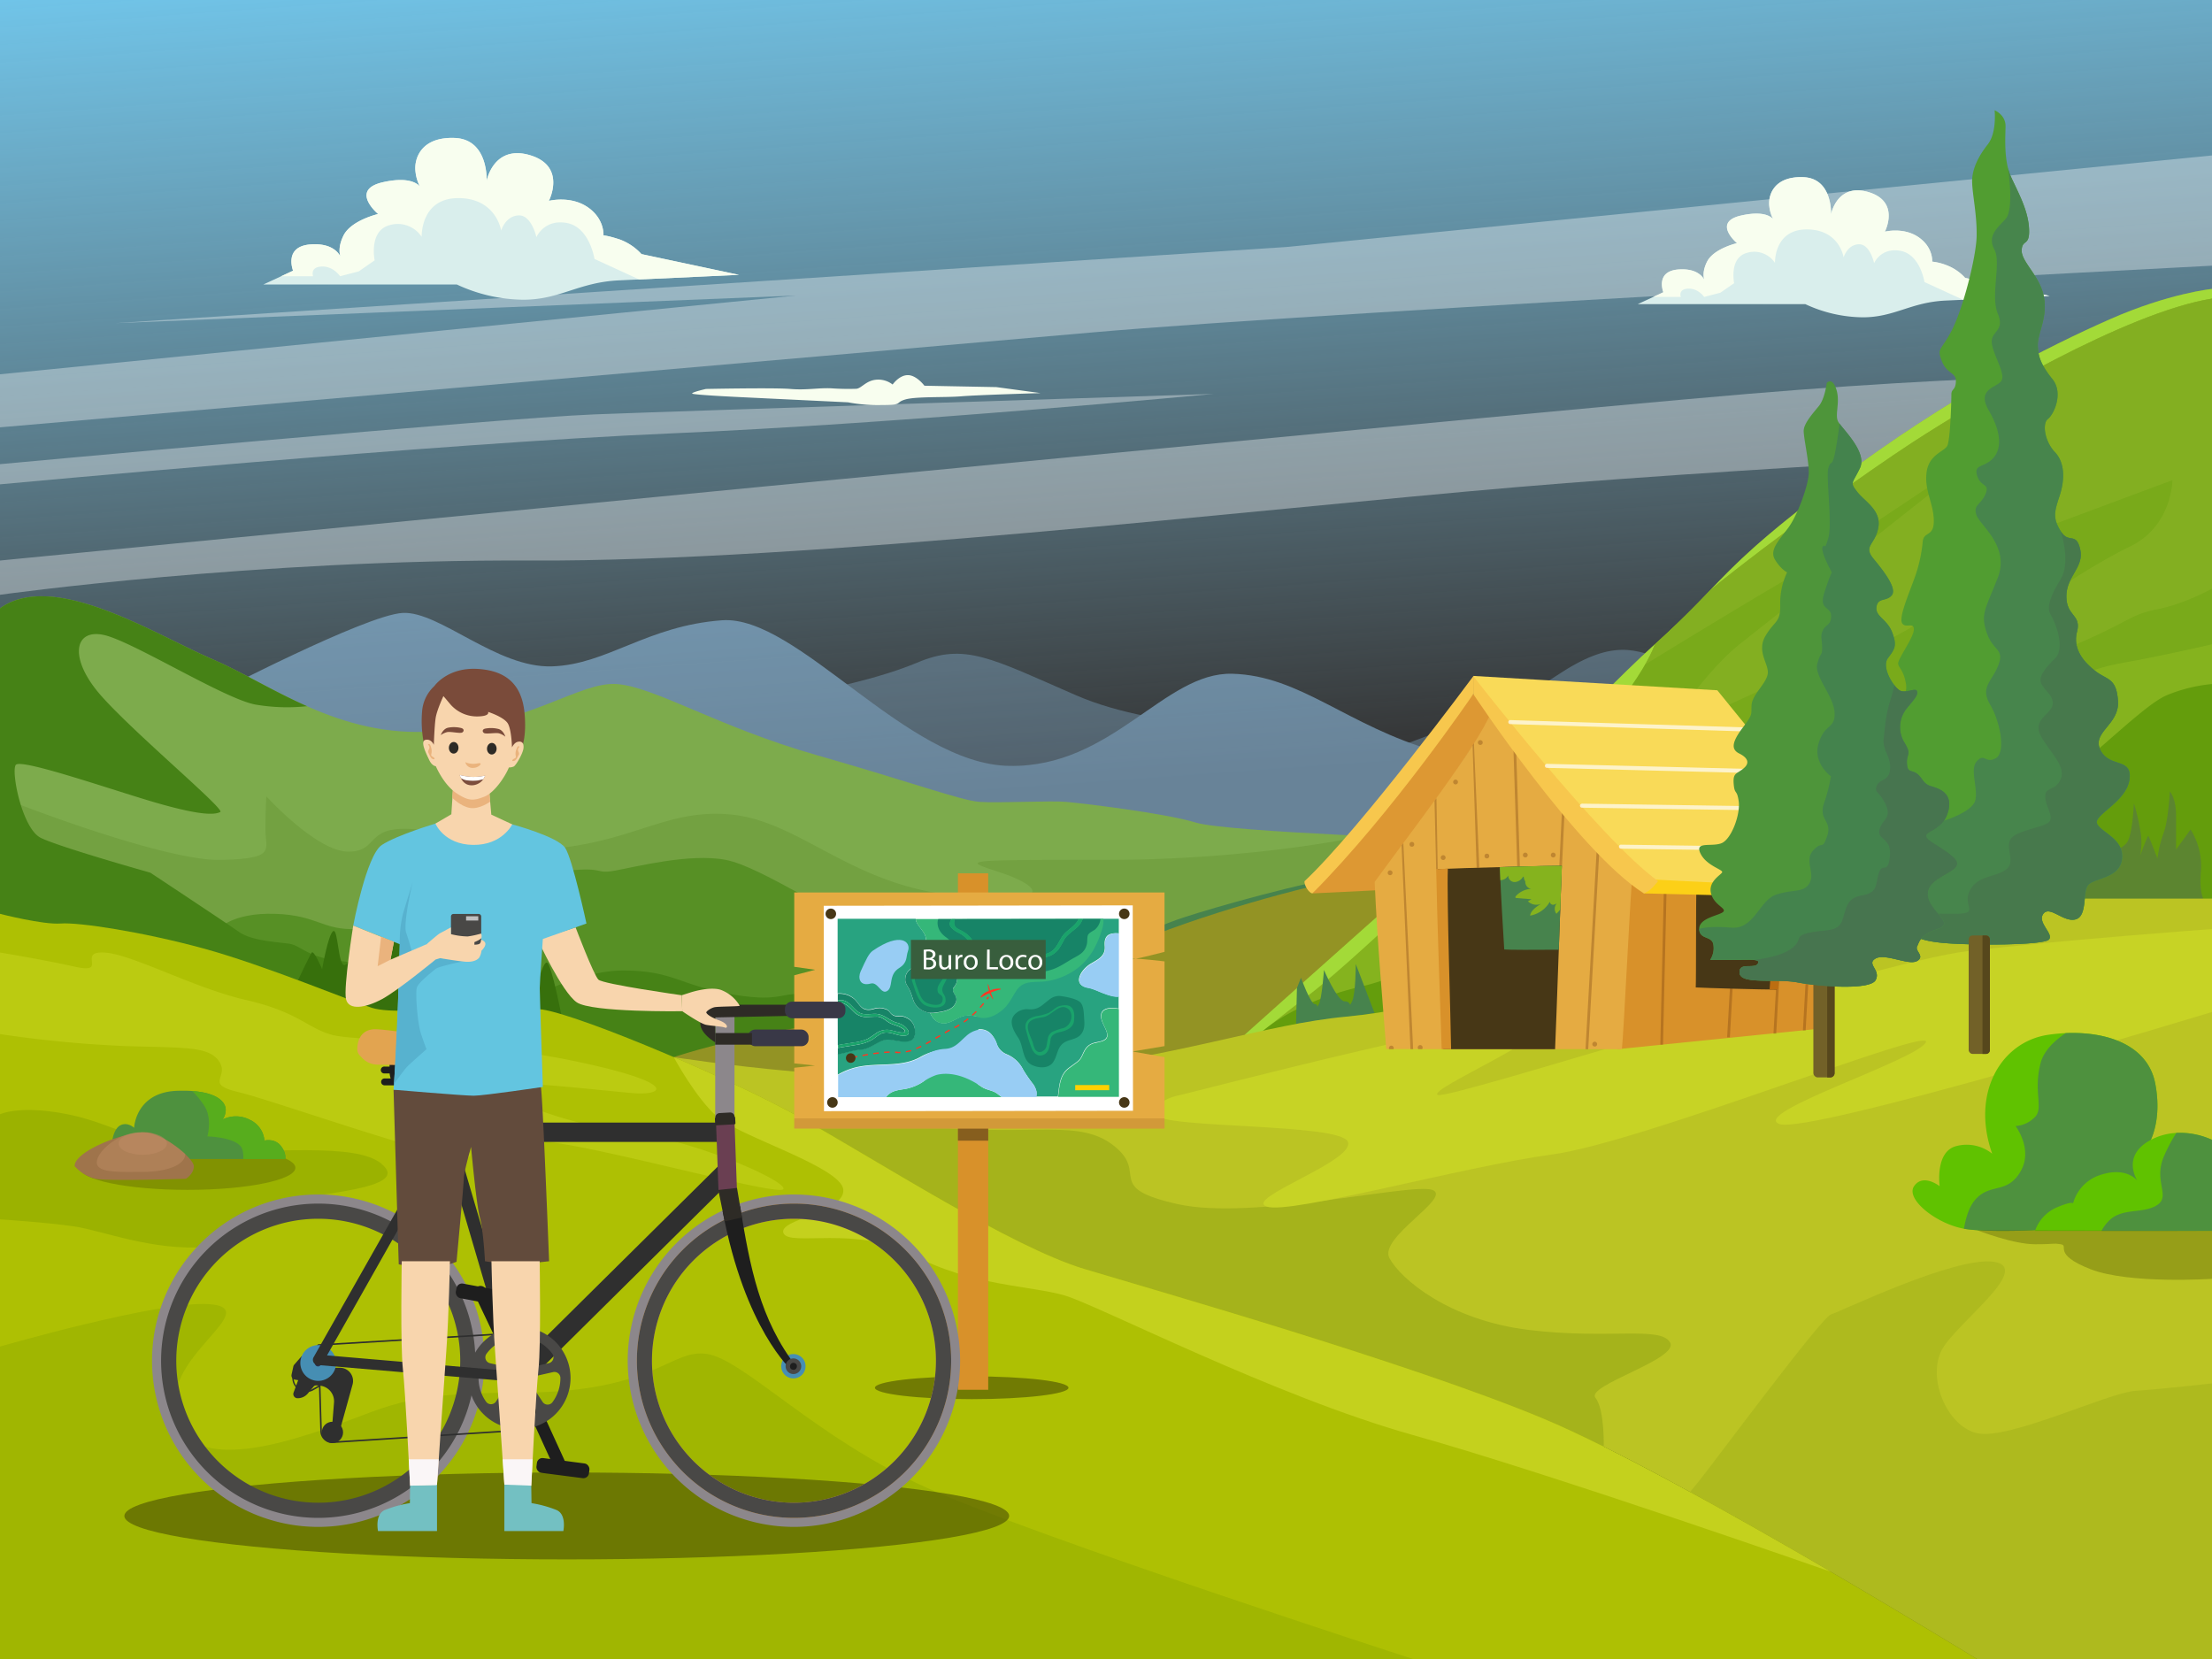 <svg id="aeeef5f3-b08f-4acb-a103-e3b538554a94" data-name="Layer 1" xmlns="http://www.w3.org/2000/svg" xmlns:xlink="http://www.w3.org/1999/xlink" viewBox="0 0 800 600">
  <rect x="0" y="0" width="800" height="600" fill="#333333" stroke="none"/>
  <defs>
    <style>
      .af3db9e5-653e-4ff7-9299-325b9460ad4f {
        fill: url(#a60aca00-bb4a-42cb-9409-c2e331954094);
      }

      .a047fc96-8721-4559-9f80-cb35198fbb57, .a8e0806b-366f-4190-befd-b898445ff7b2, .b4160f7f-11b4-42be-acb9-8da36de05983, .be39a84b-0313-4a90-b06a-d8b1a448834d, .e9a84690-97d0-46cb-bf47-67a5085b92fa {
        opacity: 0.56;
      }

      .b4160f7f-11b4-42be-acb9-8da36de05983, .f70dc79c-71e9-4612-93a5-dd83222b8724 {
        fill: #93c2e7;
      }

      .e309ef9c-d7d2-4a40-9628-b330491cbe57 {
        fill: #7dab4c;
      }

      .ad20dc1d-5446-429a-94e2-281c985e1a63 {
        fill: #73a141;
      }

      .aac109e6-9534-40d9-9f58-f88e4e254f6b {
        fill: #579025;
      }

      .b828b674-9b02-4038-bee4-a0dd5fa6c30f {
        fill: #468216;
      }

      .b48bfcd4-e43e-4df0-980f-4585d14f1f80 {
        fill: #37700c;
      }

      .a76c55c4-9898-4871-90f5-64788c41d251, .a8a6f48c-712d-4dd4-bc7a-2b60c3be9b21, .eee25282-a1d9-4807-896d-f9528f312928 {
        opacity: 0.35;
      }

      .ff3a60b1-4a56-429b-bbb4-e779027abc63 {
        fill: #fff;
      }

      .e9703e3d-6407-49df-b48d-20bfb349a36a {
        fill: #47834d;
      }

      .b1771c86-dc72-45ff-aff4-5dc8b588cee3 {
        fill: #939324;
      }

      .b9bc5ca5-43f2-4cd9-b46d-aa55f42c177d {
        fill: #45824d;
      }

      .a80451e1-83f0-4f0c-82a1-c8e99f1967a6, .b203fef5-d1ad-4610-8278-1d6a374d2339 {
        fill: none;
      }

      .a80451e1-83f0-4f0c-82a1-c8e99f1967a6 {
        stroke: #f90d0d;
        stroke-miterlimit: 10;
      }

      .bfdb6982-d0d0-4e98-a074-219fd79da635 {
        fill: #85b31e;
      }

      .be39a84b-0313-4a90-b06a-d8b1a448834d {
        fill: #bbf94e;
      }

      .ad1d266e-833f-4f13-abd4-fe803bf87390 {
        fill: #95bc2a;
      }

      .b08080a6-1459-40e8-93ae-3ecb30d2716e {
        fill: #649d0c;
      }

      .a8a6f48c-712d-4dd4-bc7a-2b60c3be9b21 {
        fill: #619912;
      }

      .a1ff12ca-2879-42ff-b3a0-09b9c2af14f7 {
        fill: #5c8530;
      }

      .ad0e57b8-dba3-423b-8eca-26693a1969b7 {
        fill: #d9eeec;
      }

      .ab37f5f3-16f7-4e2f-84f6-ff6a2a81023e {
        fill: #f8feef;
      }

      .fd220792-4ed9-4de8-bf6c-a8aa2cf22be0 {
        fill: #bbc423;
      }

      .e455be09-4648-437e-8fef-47688b699d5c, .e9a84690-97d0-46cb-bf47-67a5085b92fa {
        fill: #a5b31b;
      }

      .be729c01-1b95-4ef0-8243-423be0948d9e {
        fill: #aec003;
      }

      .bf5e72ff-3161-4129-991b-8ef0cb497160, .f9c2d7dd-3f5d-41cd-aae6-1134b2e41377 {
        fill: #9bb200;
      }

      .b4af43b6-7284-48a9-9e76-0a00978cbf01 {
        fill: #bbcb11;
      }

      .bf5e72ff-3161-4129-991b-8ef0cb497160 {
        opacity: 0.75;
      }

      .a6a64f4e-6248-4d7e-8d47-14503f959e20 {
        fill: #c4d11d;
      }

      .fef78d9c-38ea-4ccb-8ee3-a8ca4e93ebf5 {
        fill: #c7d325;
      }

      .f3b049c4-43d9-491d-a7b1-7dd273d10c18 {
        fill: #60c200;
      }

      .b4cbc67e-05a9-47f9-ac4f-008c3b558af4 {
        fill: #4e913e;
      }

      .a76c55c4-9898-4871-90f5-64788c41d251, .e917fbfe-c1e1-4ef5-a9c7-b597f83bc0cb {
        fill: #505604;
      }

      .a2f8d438-68d3-4b57-9348-5ea5a79dd057 {
        fill: #57ad1d;
      }

      .a8e5ae4e-fa95-4154-ae65-440d2c0929f0 {
        fill: #9f744b;
      }

      .e0daf700-2a0b-4b0a-88b8-fe23c8f9b4c9 {
        fill: #c28f67;
        opacity: 0.45;
      }

      .a73aab60-01e4-4da5-95f8-ae9998d3904e {
        fill: #c48a18;
      }

      .b707d908-3653-4333-bebc-5087c01e3a6e {
        fill: #d8912a;
      }

      .e1574a02-bd69-475e-adaf-a5ca56842edb {
        opacity: 0.3;
      }

      .a7cb47c9-ea0b-4e35-b6ec-2d929da8ed3a, .ee038d3e-4bf5-4928-8fb0-bf15e43f74f5 {
        fill: #662f09;
      }

      .a8e0806b-366f-4190-befd-b898445ff7b2, .babba582-b9e2-4eb1-8a15-6ae753b8f3a2 {
        fill: #473716;
      }

      .f7c0d3e3-c1f5-4d10-a653-1829a7e9c036 {
        fill: #bc6e11;
      }

      .fe8ffc7e-782e-463b-aeee-e401b968289d {
        fill: #dd9833;
      }

      .a944126a-5e59-4a78-a7db-eab9244ab972 {
        fill: #e5ab42;
      }

      .a9787c89-d324-446d-9698-550710acaafe {
        fill: #f7c74d;
      }

      .fb2bbffd-66da-4f4f-95de-3fa9c04eceab {
        fill: #f7d569;
      }

      .b5944685-a90b-4eea-a219-f23919f790e6 {
        fill: #f9da58;
      }

      .a6650c0b-7185-48ca-ae86-0c61c8d0e0e2 {
        fill: #fcd017;
      }

      .b76c96a4-51a0-4ad8-84da-bdf37a7ffc2d {
        opacity: 0.68;
      }

      .a63fd210-9356-4f72-9f66-d86730727c71 {
        fill: #519d31;
      }

      .b37c6620-cb53-4701-be8f-e074b4d0b7b6 {
        fill: #47854c;
      }

      .aff0e88e-ba57-4661-aab1-4ab9bc51154b {
        fill: #47794c;
      }

      .f5b87c0f-20cc-452e-9db5-93765cfeca41 {
        fill: #726128;
      }

      .a20c66fd-2af7-4ca1-88b6-24e7358be67e {
        fill: #56471c;
      }

      .b7336bb9-2006-4503-ad54-fec3a3d65b3b {
        fill: #4e953a;
      }

      .a1a37020-709d-4748-9e9e-faa209e47479 {
        fill: #44834d;
      }

      .e005b397-8a00-4b1f-8d1f-c7e2e4bdcddc {
        fill: #47754f;
      }

      .e917fbfe-c1e1-4ef5-a9c7-b597f83bc0cb {
        opacity: 0.65;
      }

      .a7cb47c9-ea0b-4e35-b6ec-2d929da8ed3a {
        opacity: 0.15;
      }

      .f4fc20c5-ffdf-4d0a-b461-a82f49b0d6e2 {
        fill: #35b779;
      }

      .ad1bccf9-4bfe-4699-abea-58902777aa88 {
        fill: #28a380;
      }

      .ff22c195-0fea-441c-8c89-22ea4347a44e {
        fill: #98cdf4;
      }

      .f706eec9-2357-48ce-8461-a2e49def586b {
        fill: #178467;
      }

      .a772c623-7358-4725-ae54-26f84ccd295d {
        fill: #1aa36b;
      }

      .fe30e6e5-e355-47e0-b50b-eef53b027f96 {
        fill: #ffd100;
      }

      .e47b64e8-c97d-4fd8-91b7-a4a4fe8de7f7 {
        fill: #ff3722;
      }

      .aae15209-20fa-41f0-8be5-d3b5bd373f0d {
        fill: #385e3d;
      }

      .b18aa12b-5bbb-4bba-b8bf-b6ce8d4b0f38 {
        fill: #8c878b;
      }

      .efd7c980-4f3c-4cb4-bdb6-7bc387005701 {
        fill: #494846;
      }

      .f564565b-442d-4f6b-a1ca-80e650b36b9c {
        fill: #2e2b26;
      }

      .e4cab075-29fa-47fd-a0dc-d51208013f4e {
        fill: #393847;
      }

      .bf3bfad5-4a70-4d4d-a500-2721838e3045 {
        fill: #1e1e1e;
      }

      .eae66881-5aba-45f8-b2e0-7405c23ecc75 {
        fill: #2f2f2f;
      }

      .af86175f-b900-4e26-a3a4-098cd246c1a8 {
        fill: #6a3f52;
      }

      .bb44984f-67bd-42bf-9056-017c849911f4 {
        fill: url(#e4837c71-0411-4e0a-a122-48677209d1ef);
      }

      .a52dac5f-01e6-4b07-ac87-e0eb18ff3ad2 {
        fill: #db3d51;
      }

      .f60ad301-b633-4caf-a2c6-341ca1b208ab {
        fill: #468eb3;
      }

      .fbdb74b2-f3cb-47b1-bc94-eea21ebb8632 {
        fill: url(#bfdc9757-f6d7-424f-9dcb-2eae3d489916);
      }

      .ae3ce25e-e0b9-4bd9-a24e-7ff33dc81523 {
        fill: url(#e7946cfc-2005-4874-9cb6-fc944af0ad10);
      }

      .bec255c3-a7a5-4030-ba54-90897bef2f31 {
        fill: #e2a450;
      }

      .a27686e9-2254-4ea1-bb7d-cc4e919b8cac {
        fill: url(#aea1e834-5acc-4da9-a6cc-fc44d7d43bbd);
      }

      .a5b148b3-241c-499f-945c-0ed171b85bbc {
        fill: #f8d5ad;
      }

      .e2aad5f2-9a35-4024-806b-3e48e8a4cb06 {
        fill: #624b3c;
      }

      .a10a3270-0418-4726-9623-c642833264c8 {
        fill: #63c5e0;
      }

      .ec03fed1-ecda-46ce-ae8f-7f8af7dea8a8 {
        fill: #c1c1c1;
      }

      .ef522585-3210-49e4-b8d4-08069314dfe5 {
        fill: #57b2cf;
      }

      .a137c316-071f-4efd-b389-cc17d85bcdaf {
        fill: #73c0c2;
      }

      .a08e6d99-b92d-4dae-b610-0a1a62ac7f9e {
        fill: #faf6f7;
      }

      .ad98be64-a6ec-4c35-a146-8f2ff7b54f89 {
        fill: #eab37d;
      }

      .ba396391-f969-475c-a738-13580fb3e008 {
        fill: #7a4b3a;
      }

      .e6b3c2a4-c7eb-43c0-9bbd-b2262a0dedff {
        fill: #7c4d3c;
      }
    </style>
    <linearGradient id="a60aca00-bb4a-42cb-9409-c2e331954094" x1="382.57" y1="-39.89" x2="405.87" y2="282.8" gradientUnits="userSpaceOnUse">
      <stop offset="0" stop-color="#71c9ef"/>
      <stop offset="1" stop-color="#9bd9f4" stop-opacity="0"/>
    </linearGradient>
    <linearGradient id="e4837c71-0411-4e0a-a122-48677209d1ef" x1="183.02" y1="497.95" x2="192.31" y2="497.95" gradientUnits="userSpaceOnUse">
      <stop offset="0" stop-color="#272438"/>
      <stop offset="1" stop-color="#304260"/>
    </linearGradient>
    <linearGradient id="bfdc9757-f6d7-424f-9dcb-2eae3d489916" x1="113.87" y1="492.95" x2="116.23" y2="492.95" xlink:href="#e4837c71-0411-4e0a-a122-48677209d1ef"/>
    <linearGradient id="e7946cfc-2005-4874-9cb6-fc944af0ad10" x1="293.56" y1="392.64" x2="293.77" y2="392.64" xlink:href="#e4837c71-0411-4e0a-a122-48677209d1ef"/>
    <linearGradient id="aea1e834-5acc-4da9-a6cc-fc44d7d43bbd" x1="284.82" y1="492.95" x2="287.17" y2="492.95" xlink:href="#e4837c71-0411-4e0a-a122-48677209d1ef"/>
  </defs>
  <title>1</title>
  <g>
    <rect class="af3db9e5-653e-4ff7-9299-325b9460ad4f" width="800" height="402.92"/>
    <g class="a047fc96-8721-4559-9f80-cb35198fbb57">
      <path class="b4160f7f-11b4-42be-acb9-8da36de05983" d="M287.1,251.5s27.23-4.5,44.57-11.83,26.54-1.67,57.6,11.83,77.06,11.26,86.4,15.38,22.55,6.78,27.95,4.12S543,257.67,563,244.33s28.28-9.89,41.25-4.66,10.29,32.4,10.29,32.4,22.32,23.19-19.56,30.26-112,21.5-112,21.5L341,293.43l-67.33-21.1Z"/>
      <path class="f70dc79c-71e9-4612-93a5-dd83222b8724" d="M76.33,251.5s56-29.17,69.34-29.83,34,20,54,19.33,34.23-14.67,61.45-16.67S327.67,276.33,365,277s56-34,80.68-33.33,41.33,18.72,73.32,28,38.42,11.27,38.42,11.27V300L549,318.33s-68,25.34-136.67,30.34S99,325.57,99,325.57Z"/>
    </g>
    <g>
      <path class="e309ef9c-d7d2-4a40-9628-b330491cbe57" d="M528.63,303.75S444,301,432.5,297.5s-41.39-7-46.95-7.5-24.63.5-31.34,0S330,283,295,273s-58.5-24.71-72-25.61S191.5,262,157,264.5s-59-17-80-26S19.5,206,0,220V330.5l98.22,68S385,420.67,403,414.5s79.93-49.25,79.93-49.25,53.42-28.08,51.5-34.75S528.63,303.75,528.63,303.75Z"/>
      <path class="ad20dc1d-5446-429a-94e2-281c985e1a63" d="M534.43,330.5c-1.93-6.67-5.8-26.75-5.8-26.75s-16.24-.53-35.45-1.42c0,0-39.18,8.67-93.18,8.66s-52,0-38,4.63,21.5,11.88-16.5,8.21-56.5-27.33-82-29.33-37,13-76.5,13-16.5-5.5-36-7.5-13.5,8-25,8-29.67-20-29.67-20S96,292.5,96,300s4,10.5-16,11S7.5,291.13,7.5,291.13A10.76,10.76,0,0,1,0,294.76V330.5l98.22,68S385,420.67,403,414.5s79.93-49.25,79.93-49.25S536.35,337.17,534.43,330.5Z"/>
      <path class="aac109e6-9534-40d9-9f58-f88e4e254f6b" d="M79,336s5-6,20.5-5.5,17,6,29.5,5.5,18-14,33-15.5,13.5,12.5,22.5,10,7.5-14.28,21-15.64,9.5,1.36,17,0,27-6.38,40-3.87,39,21.07,54.5,25,28.92,7.56,37.21,8.51,9.79-3,17.29-4,4.05-1.5,17.77-1S436,336,436,336l-4,15.79s36.25,7-21.5,13.46-121,17.08-121,17.08l-192-19.84L89,356Z"/>
      <path class="b828b674-9b02-4038-bee4-a0dd5fa6c30f" d="M347.5,384.5,322.33,370s-22-10-31.33-10.51-9,3.16-27,0S243.33,351,225.33,351s-37.66,13-44,13-3-4-13.33-4.51-12.67,3.18-18.67,1S137,349,124,347.67s-15-5.67-19.33-6.34-13.59-1-18.3-4.33-32-21.38-32-21.38-33-9.29-39.66-12.62S4,279.33,5.67,276.67s36.66,9.66,52,14,20,4,22,3-35.34-32-45-44.34-7.34-22,3-19.66,43.33,23,54.66,25.14a67.92,67.92,0,0,0,18.71.6c-12.69-5.62-23.78-12.51-34-16.91C56,229.5,19.5,206,0,220V330.5l98.22,68S385,420.67,403,414.5c11.79-4,42.41-23.9,62.15-37.14Z"/>
      <path class="b48bfcd4-e43e-4df0-980f-4585d14f1f80" d="M106.83,356.5s5.17-11,5.92-12,3.75,6,3.75,6,2.19-12.6,4-13.74,1.74,13.06,4.25,12.25,3.5-8.5,5.75-8,2.95,11.94,4.73,10.22,4.72-19.16,6.82-20.72,5.2,24.25,6.7,26,3-4.42,4.75-4.71,2.57,9,3.55,8.83,3.7-12.37,5.45-12.37,2,12,4,12.37,5-12.37,7-12.37S177,366,179,365.75s5.25-22.25,6.75-23.25,5.64,22.74,6.75,20,3.5-14.56,5.25-14.4,5.75,21.41,5.75,21.41L168.75,390s-37-1.35-45.75-7.67S106.83,356.5,106.83,356.5Z"/>
    </g>
    <g class="eee25282-a1d9-4807-896d-f9528f312928">
      <path class="ff3a60b1-4a56-429b-bbb4-e779027abc63" d="M632.1,142.46C530.54,151,0,202.72,0,202.72v12.39s92-12.89,192-12.39,262-18.5,356-26.5,252-15.5,252-15.5V135.36S733.67,133.89,632.1,142.46Z"/>
      <path class="ff3a60b1-4a56-429b-bbb4-e779027abc63" d="M439,142.46s-189.36,6.06-224,7.41-215,18-215,18v7.3s159.07-14.88,242.53-18.42S439,142.46,439,142.46Z"/>
      <path class="ff3a60b1-4a56-429b-bbb4-e779027abc63" d="M465.15,89.34,41.67,116.87l246.56-10,100.92-10L0,135.36v19.19S307,128,394.33,120.29,800,96.09,800,96.09V56.22Z"/>
    </g>
    <path class="e9703e3d-6407-49df-b48d-20bfb349a36a" d="M309,368.75s16-4,31.5-6.26S368,357,374,354.25s42.5-18.67,54-22.42,41.25-12.35,64.75-16.21,31.59-4.18,31.59-4.18L363,368.75l-37.75,6.67H309Z"/>
    <g>
      <path class="b1771c86-dc72-45ff-aff4-5dc8b588cee3" d="M243.67,382.32S277,371,322,367.5s56-11.41,80.5-23S466,322,486,318s41.43-7,41.43-7S459,382.35,457.68,381.17,346,414,346,414H269.5Z"/>
      <path class="b9bc5ca5-43f2-4cd9-b46d-aa55f42c177d" d="M319.27,389.62c-1.18-.2,6-3.47,9.48-7.29s3.5-7.05,5-5.94,2.75,11.17,5.25,11,4.5-5.08,4.5-5.08,2.75,3.18,4,2.18,4.25-10,5.25-12.75A24.28,24.28,0,0,0,354,366.5s1.25,14.25,3.5,14.25,4.25-4.36,4.25-4.36,1,5.61,4,4.61,5-12.25,5.5-14.5,1.75-7,1.75-7,.75,17.54,3.5,16.9,5.25-6.08,5.25-6.08,1,7.44,2.25,8.94,3,1.15,3.75,3.08,1.52,3.83,1.52,3.83S350.55,395,319.27,389.62Z"/>
    </g>
    <path class="a80451e1-83f0-4f0c-82a1-c8e99f1967a6" d="M48.54,418.12c6.63,1.35,14.39,1.17,19.88.76-3-3.34-9.27-7.83-13.92-9.13-3.51-1-11.85,1.12-18.43,4.16C38.2,415.13,42,416.8,48.54,418.12Z"/>
    <g>
      <g>
        <path class="bfdb6982-d0d0-4e98-a074-219fd79da635" d="M450.18,374.22S489.5,339,515,316.5,572,257,598.5,233s22.75-26.62,65-58.5,78-49.5,99.5-59,37-11,37-11V325L535.5,398.5l-64.5-5Z"/>
        <g>
          <path class="be39a84b-0313-4a90-b06a-d8b1a448834d" d="M691.7,160c23.8-15.5,77.3-47,108.3-52v-3.5s-15.5,1.5-37,11-57.25,27.13-99.5,59c-27.28,20.58-35.38,29-44.84,38.79C641,195.08,675.77,170.37,691.7,160Z"/>
          <path class="be39a84b-0313-4a90-b06a-d8b1a448834d" d="M473.5,359.75C493.5,344.5,546,292.5,563,278s32-35,35.5-45c-26.5,24-58,61-83.5,83.5s-64.82,57.72-64.82,57.72l2.34,2.17C457,372.66,463.81,367.14,473.5,359.75Z"/>
        </g>
      </g>
      <path class="ad1d266e-833f-4f13-abd4-fe803bf87390" d="M645.09,210.12c21.24-12.45,77.82-51.22,77.82-51.22S642.6,222.33,629.14,233,601,266.88,601,266.88s44.67-23.21,71.33-31.21S736,192.17,736,192.17l49.69-18.5s-.11,16.66-15.39,24S727,223.67,718.33,233s-28.83,23.33-28.83,23.33S730.9,241.67,751,233s19.25-10.67,29.32-12.67S800,212.89,800,212.89V108c-31,5-84.5,36.5-108.3,52-15.93,10.37-50.72,35.08-73,53.29-5.18,5.39-10.77,11.21-20.16,19.71a46.26,46.26,0,0,1-3.52,7.33C608.55,232,631,218.37,645.09,210.12Z"/>
      <path class="b08080a6-1459-40e8-93ae-3ecb30d2716e" d="M455.92,373.59S467,362.74,492,356.87,544,332,563.5,325s40.75-6.5,40.75-6.5S586.5,334,576.5,336s-24,10-24,10,27-.54,44-10,38.24-19,42.12-20.5S724,299,741.82,285.17,775.5,255,783.5,251.5a56.76,56.76,0,0,1,16.5-4.11V325s-282,57.15-289,57.32S455.92,373.59,455.92,373.59Z"/>
      <path class="a8a6f48c-712d-4dd4-bc7a-2b60c3be9b21" d="M563,278s12-10.33,12.67,0-12.67,11.67,4,15,41.2-13.44,71.39-19.59S699.6,271,725.3,258.33s27.68-16,42.69-18.66S800,233,800,233V108c-31,5-84.5,36.5-108.3,52-15.93,10.37-50.72,35.08-73,53.29-5.18,5.39-10.77,11.21-20.16,19.71C595,243,580,263.5,563,278Z"/>
    </g>
    <g>
      <g>
        <path class="a1ff12ca-2879-42ff-b3a0-09b9c2af14f7" d="M504.32,365.25c-1.4.19-.65-8.08,1.85-14.08a41,41,0,0,0,2.83-12,24.55,24.55,0,0,1,3.67,7.83c1.33,4.83,1.66,7.17,2.33,7.17s1-7.67,4.67-12.67a50.21,50.21,0,0,0,5.83-11v16.83a32.61,32.61,0,0,1,4.17-12.83c3.83-6.83,2.83-10.67,2.83-10.67s3.25,10,3.29,14.41a30.33,30.33,0,0,0,2.21,9.59s1-7.5,2.07-11.83,2.1-10.33,2.1-10.33.83,18.16,2.16,23,1.34,7,1.92,6.86L552,354s-.86-8,0-11.86,0-14.34,0-14.34l7,24.35A288.33,288.33,0,0,1,504.32,365.25Z"/>
        <path class="e9703e3d-6407-49df-b48d-20bfb349a36a" d="M468.74,370.31l.32-13,1.44-3.67s3.5,9.5,5,9.5.39,2.1,1.5,0,1.83-12.34,1.83-12.34,4.84,11.34,7.5,11.34,1.34,2.66,2.67,0,1.33-13.5,1.33-13.5l6.8,17.77Z"/>
      </g>
      <path class="a1ff12ca-2879-42ff-b3a0-09b9c2af14f7" d="M797.16,325.57s-1.91-2.35-1.16-10.71A24.69,24.69,0,0,0,792.25,300L787,307.25V295c0-6.5-2.25-8.75-2.25-8.75s-.5,10.25-2.25,15a43.41,43.41,0,0,0-2.23,9.25s-3-7.83-3.27-8.17-3,7.17-3,7.17a24.17,24.17,0,0,0,0-9.5,72.26,72.26,0,0,0-2.25-9.5s-.47,11.47-2.5,14.2-9,5.3-9,5.3-4.75-1.5-6.5.25-5.25,10.5-5.25,10.5l3,4.25Z"/>
    </g>
    <g>
      <g>
        <path class="ad0e57b8-dba3-423b-8eca-26693a1969b7" d="M95.24,102.9h70a57.94,57.94,0,0,0,24,5.5c13.33,0,20-6.33,34.66-7s43.34-2,43.34-2L232,91.9a20,20,0,0,0-7.75-5.25c-4.5-1.5-6-1.5-6-1.5s.5-6-5.75-10.25-14-2.25-14-2.25,6.5-12.5-6.75-16.5S176,65.4,176,65.4s.75-15-11.5-15.5-14.75,7.5-14.25,12,2.25,6.5,2.25,6.5-1.75-5.25-14-2.5-1.75,11.5-1.75,11.5-9.75,2.25-12.5,7.75-.75,8.5-.75,8.5-1.5-6-11.25-5.25S106,97.9,106,97.9Z"/>
        <path class="ab37f5f3-16f7-4e2f-84f6-ff6a2a81023e" d="M101.69,99.9h11.55s-1.25-3.25,3-3.5S123,99.9,123,99.9l6.75-1.75,5.75-4S133.24,83.4,141,81.4a10.36,10.36,0,0,1,11.5,4.25s-.5-14,13.25-14,15.5,11.75,15.5,11.75,1.5-5.25,6.25-5.5,6.5,7.88,6.5,7.88,2.75-6.63,11-5.13,10,13,10,13l16.16,7.42,36.09-1.67L232,91.9a20,20,0,0,0-7.75-5.25c-4.5-1.5-6-1.5-6-1.5s.5-6-5.75-10.25-14-2.25-14-2.25,6.5-12.5-6.75-16.5S176,65.4,176,65.4s.75-15-11.5-15.5-14.75,7.5-14.25,12a14.81,14.81,0,0,0,1.6,5.51c-1.23-1.37-4.62-3.47-13.35-1.51-12.25,2.75-1.75,11.5-1.75,11.5s-9.75,2.25-12.5,7.75c-1.85,3.69-1.55,6.25-1.16,7.54-.9-1.66-3.58-4.85-10.84-4.29-9.75.75-6.25,9.5-6.25,9.5Z"/>
      </g>
      <g>
        <path class="ad0e57b8-dba3-423b-8eca-26693a1969b7" d="M592.3,110h60.62a50.19,50.19,0,0,0,20.78,4.76c11.54,0,17.32-5.48,30-6.06L741.24,107l-30.52-6.5A17.33,17.33,0,0,0,704,95.92a20.5,20.5,0,0,0-5.2-1.3s.43-5.2-5-8.88-12.12-1.95-12.12-1.95S687.34,73,675.86,69.5s-13.64,8-13.64,8,.65-13-10-13.42-12.78,6.5-12.34,10.39,2,5.63,2,5.63-1.52-4.54-12.13-2.16-1.51,10-1.51,10-8.45,1.94-10.83,6.71-.65,7.36-.65,7.36-1.3-5.2-9.74-4.55-5.41,8.23-5.41,8.23Z"/>
        <path class="ab37f5f3-16f7-4e2f-84f6-ff6a2a81023e" d="M597.89,107.39h10s-1.08-2.81,2.6-3,5.84,3,5.84,3l5.85-1.52,5-3.46s-1.94-9.31,4.77-11a9,9,0,0,1,10,3.68s-.44-12.12,11.47-12.12S666.77,93.1,666.77,93.1s1.3-4.54,5.41-4.76,5.63,6.82,5.63,6.82,2.38-5.74,9.53-4.44S696,102,696,102l14,6.42L741.24,107l-30.52-6.5A17.33,17.33,0,0,0,704,95.92a20.5,20.5,0,0,0-5.2-1.3s.43-5.2-5-8.88-12.12-1.95-12.12-1.95S687.34,73,675.86,69.5s-13.64,8-13.64,8,.65-13-10-13.42-12.78,6.5-12.34,10.39a12.8,12.8,0,0,0,1.39,4.78c-1.07-1.19-4-3-11.57-1.31-10.61,2.38-1.51,10-1.51,10s-8.45,1.94-10.83,6.71c-1.6,3.19-1.34,5.41-1,6.52-.78-1.44-3.1-4.19-9.39-3.71-8.44.65-5.41,8.23-5.41,8.23Z"/>
      </g>
      <path class="ab37f5f3-16f7-4e2f-84f6-ff6a2a81023e" d="M255.33,140.67s24.67-.5,30.5,0,10-.45,14.84-.23a89.41,89.41,0,0,0,9,.17c1.83-.11,3.5-2.94,7.16-3.28a8.41,8.41,0,0,1,6,1.74s2.34-3.4,5.5-3.4,6,3.83,6,3.83l26,.5,16,2.17s-22.66.66-28.66,1.16-16.5,0-20.34,1.17-.5,2-8.5,2a57.7,57.7,0,0,1-12.16-1l-38-1.83s-18.17-.84-18.34-1.34S255.33,140.67,255.33,140.67Z"/>
    </g>
    <g>
      <g>
        <path class="fd220792-4ed9-4de8-bf6c-a8aa2cf22be0" d="M749,325c-37.33,0-94,2.67-144.67,15.33S516.33,365,487,367.67s-60.67,14.66-114.67,20.66-128.46-6-128.66-6c16.67,7.15,34,15.31,46,22,28.66,16,76,46.67,102.66,54.67S510,493,558,513s157,87,157,87h85V325Z"/>
        <path class="e455be09-4648-437e-8fef-47688b699d5c" d="M287.1,402.92S298,404,336.5,407.5s54-3,66.5,7-4,15,23,21,84.5-7.84,92-5.17S498.5,447.5,502.5,455,524,477.5,553,481s47.5-1.5,51,4.5-30.5,15.5-27,20,3,18.5,3,18.5-160.2-40.39-164-42.11S339,443,339,443Z"/>
        <path class="e9a84690-97d0-46cb-bf47-67a5085b92fa" d="M614.33,535.8c4-4.8,44.34-59.35,47.84-60.41S707,454.33,721,456.33,709.67,477,703,487s.67,28.67,12,31.33,47.33-14.66,57.33-15.33S800,500.33,800,500.33V600H707.17l-74.84-28.33L609,542.33Z"/>
        <path class="be729c01-1b95-4ef0-8243-423be0948d9e" d="M0,330.5V600H715s-109-67-157-87-139-46-165.67-54-74-38.67-102.66-54.67S202,364,194,365s-8.5,4.5-16.5,4.5-11-4.5-17-4.5-19.5,1.5-26-.5-39-15.5-61-21.5-45-9.5-51.5-9S0,330.5,0,330.5Z"/>
        <path class="f9c2d7dd-3f5d-41cd-aae6-1134b2e41377" d="M0,403s7-3.5,24.5,0,26.5,12,53,13,55-3,62,6.5S97,432,90.5,438,95,449.5,75,451s-38-6-48.5-7.5S0,441,0,441Z"/>
        <path class="b4af43b6-7284-48a9-9e76-0a00978cbf01" d="M0,344.5s15.33,2.5,27.33,5.17.34-5.67,10.34-5.17S70,357.33,89,361.67s22.33,10.33,31.33,12.66,48.34,1.34,87,9.34,33,12.66,21.34,11.66-45.67-5-49.67-3,23,14,47.67,17S284.33,427,283.33,430,216.67,414.67,198,413s-43-10.33-44.33-8.67,21.66,12.34,15.33,14.34S99,398,86.33,395s-3.33-5.33-7-11-12.33-5-34-5.67A430.61,430.61,0,0,1,0,374Z"/>
        <path class="bf5e72ff-3161-4129-991b-8ef0cb497160" d="M0,487s57.67-16.67,75.67-15.33-9.34,15.33-12,32,8,26.66,42.66,16.66,32-16.66,81.34-16.66,54.66-16,68-14S295,520,335,538s176,62,176,62H0Z"/>
        <path class="a6a64f4e-6248-4d7e-8d47-14503f959e20" d="M259.5,404c8,7,45,18.16,45.5,26.33S281.21,441,283.36,446s26.64-3,47.14,8S373,465,385,468.5,461,505,511,519s151.16,49.45,151.17,49.46C627.47,548.22,583.87,523.78,558,513c-48-20-139-46-165.67-54s-74-38.67-102.66-54.67c-12-6.7-29.33-14.86-46-22C243.67,382.32,251.5,397,259.5,404Z"/>
        <path class="fef78d9c-38ea-4ccb-8ee3-a8ca4e93ebf5" d="M427,396c2.5-.5,127-33,132-27.5S516,394,520,396s158-48,191.5-52,88.5-8,88.5-8v30S654,410.5,643.5,406.5s49.5-23,53-29.5-102,36-135,40.5-94.7,21.79-103.35,18.89S490,420,487.5,413s-69-4.65-69.5-10.08S427,396,427,396Z"/>
        <g>
          <path class="f3b049c4-43d9-491d-a7b1-7dd273d10c18" d="M720.5,417.25a14.74,14.74,0,0,0-13-2.75c-7.75,2-6,14.5-6,14.5s-6-4.75-9.25,0,8.5,14,18.75,15.5,34.25,0,34.25,0l34.25-14.91L775.75,416s6.75-8,3.75-24-21.75-20.25-38.75-17.75S712.75,395.25,720.5,417.25Z"/>
          <path class="b4cbc67e-05a9-47f9-ac4f-008c3b558af4" d="M779.5,392c-2.63-14-17.37-19-32.42-18.36-4,2.7-7.8,6.27-9,10.61-2.85,10.5,1.12,16.5-2.12,19.75a10.71,10.71,0,0,1-7,3.25s6.5,8.5,1.75,16.5-10.5,4.25-15.75,9.5c-3,3-4.06,7.71-4.68,11.14l.68.11c10.25,1.5,34.25,0,34.25,0l34.25-14.91L775.75,416S782.5,408,779.5,392Z"/>
          <g>
            <path class="f3b049c4-43d9-491d-a7b1-7dd273d10c18" d="M800,412.25s-11.21-5.75-22.11,0S773,427,773,427s-3.75-5-12.75-2.25a14.86,14.86,0,0,0-10.5,10.5s0-1.06-6,1.47a14.49,14.49,0,0,0-7.77,8.45h64Z"/>
            <path class="b4cbc67e-05a9-47f9-ac4f-008c3b558af4" d="M787.11,409.73a55.53,55.53,0,0,0-4.61,8.77c-3.65,8.75,2.54,14-2.23,17.25s-12.27,1.08-17,5.25a14.32,14.32,0,0,0-3.23,4.17h40V412.25A27.85,27.85,0,0,0,787.11,409.73Z"/>
          </g>
        </g>
      </g>
      <path class="a76c55c4-9898-4871-90f5-64788c41d251" d="M715,444.9s13,5.1,21,5.1,6.11-.5,9.32,0-3.3,3.5,10.7,9,44,3.5,44,3.5V445.17Z"/>
    </g>
    <g>
      <g>
        <ellipse class="a76c55c4-9898-4871-90f5-64788c41d251" cx="67.83" cy="422.34" rx="39" ry="7.99"/>
        <g>
          <path class="b4cbc67e-05a9-47f9-ac4f-008c3b558af4" d="M40.75,413.63c-.5.12.13-5.25,2.75-6.63s5,.88,5,.88S49,395,64.13,394.5s17.62,4.64,17.5,6.94a5.92,5.92,0,0,1-1.13,3.44,10.85,10.85,0,0,1,9.88.12,9.08,9.08,0,0,1,5.25,7.5s3.62-.94,5.87,1.84,1.63,4.84,1.63,4.84H60.75Z"/>
          <path class="a2f8d438-68d3-4b57-9348-5ea5a79dd057" d="M101.5,414.34c-2.25-2.78-5.87-1.84-5.87-1.84a9.08,9.08,0,0,0-5.25-7.5,10.85,10.85,0,0,0-9.88-.12,5.92,5.92,0,0,0,1.13-3.44c.1-2-1.76-6.11-12.09-6.85a29.56,29.56,0,0,1,4.79,6.08C76.67,405.17,75,411,75,411s8.83.18,11.83,3.34c1,1,1.25,2.86,1.16,4.84h15.14S103.75,417.13,101.5,414.34Z"/>
        </g>
        <path class="a8e5ae4e-fa95-4154-ae65-440d2c0929f0" d="M27,421.75a14.73,14.73,0,0,0,7.5,4.57c4.5.93,32.75,0,32.75,0s2.93-1.82,2.84-4.57-9.34-10.25-15.59-12S26.75,416,27,421.75Z"/>
      </g>
      <path class="e0daf700-2a0b-4b0a-88b8-fe23c8f9b4c9" d="M67,417.37c0,4-6.82,6.46-15.32,6.46S35,424.33,35,420.38s8.14-11.29,16.63-10.88C59.25,409.88,67,417.37,67,417.37Z"/>
      <ellipse class="e0daf700-2a0b-4b0a-88b8-fe23c8f9b4c9" cx="51.63" cy="413.58" rx="8.74" ry="4.07"/>
    </g>
    <rect class="b203fef5-d1ad-4610-8278-1d6a374d2339" width="800" height="600"/>
    <g>
      <path class="a73aab60-01e4-4da5-95f8-ae9998d3904e" d="M503.62,315.64a.87.87,0,1,1-.86-.86A.86.86,0,0,1,503.62,315.64Z"/>
      <path class="b707d908-3653-4333-bebc-5087c01e3a6e" d="M661.35,371.69c.81-10.67,4.81-56.15,4.82-56.91-12.57-.32-68.39-4.29-77-3.8-.45,10.07-3.54,58.27-4.2,68.47Z"/>
      <g class="e1574a02-bd69-475e-adaf-a5ca56842edb">
        <polygon class="ee038d3e-4bf5-4928-8fb0-bf15e43f74f5" points="625.63 375.17 629.12 312.93 628.15 312.88 624.65 375.17 625.63 375.17"/>
        <polygon class="ee038d3e-4bf5-4928-8fb0-bf15e43f74f5" points="653.03 372.67 656.59 309.2 655.62 309.15 652.05 372.67 653.03 372.67"/>
        <polygon class="ee038d3e-4bf5-4928-8fb0-bf15e43f74f5" points="642.39 373.83 646.08 307.98 645.11 307.92 641.41 373.83 642.39 373.83"/>
        <polygon class="ee038d3e-4bf5-4928-8fb0-bf15e43f74f5" points="601.45 377.83 603 310.28 602.02 310.26 600.48 377.83 601.45 377.83"/>
      </g>
      <path class="babba582-b9e2-4eb1-8a15-6ae753b8f3a2" d="M613.29,357.12c3.83.22,24.24.79,29.29.77,1.52-11.07,2.66-30.85,3.23-36.14-5.65-.17-28.4-.69-32.27-.44C613.32,326.77,613.46,354.12,613.29,357.12Z"/>
      <path class="f7c0d3e3-c1f5-4d10-a653-1829a7e9c036" d="M640,357.88c2,0,2,0,3,0,1.53-11.08,2.59-30.95,3.17-36.25l-3.07-.08C642.79,323.54,640,356.44,640,357.88Z"/>
      <polygon class="fe8ffc7e-782e-463b-aeee-e401b968289d" points="474.65 323.11 532.63 251.13 544.86 251.58 497.94 321.98 474.65 323.11"/>
      <path class="a944126a-5e59-4a78-a7db-eab9244ab972" d="M586.59,379.45c.79-8.6,2.66-48.62,3.57-60.22l-50.7-62c-5,12.63-29.6,44.21-42.29,61.72.94,22,3,44.79,4.19,60.47Z"/>
      <path class="babba582-b9e2-4eb1-8a15-6ae753b8f3a2" d="M562.42,379.45c.45-9.92,2-55.31,2.43-66.32-3.66-.05-36.44.78-44.82,1.2.45,21.59,1.46,49.57,2,65.12Z"/>
      <path class="e9703e3d-6407-49df-b48d-20bfb349a36a" d="M564.85,313.13c-8.25,0-18.63.37-22.41.47.36,10,1.18,23.09,1.59,29.79,1.49.16,11.52.17,19.73.09C564.22,330.72,564.66,318.28,564.85,313.13Z"/>
      <path class="b707d908-3653-4333-bebc-5087c01e3a6e" d="M524.81,379.45c-.11-10.22-1.6-54.3-1.18-65.29-1.36.07-4,.16-4.22.17.45,21.59,1.47,49.57,2,65.12Z"/>
      <path class="a9787c89-d324-446d-9698-550710acaafe" d="M474.65,323.11c28.9-29,58.17-72.08,58.17-72.08l.09-6.57s-40.9,55.26-61.12,74.25C471.57,320,473.34,323,474.65,323.11Z"/>
      <path class="fb2bbffd-66da-4f4f-95de-3fa9c04eceab" d="M532.82,244.46c3.8,13.83,55.12,72.8,66.48,75.56,0,0,68,3.31,81.54,1.54Z"/>
      <path class="b5944685-a90b-4eea-a219-f23919f790e6" d="M680.84,321.56c-5.9-5.43-59.75-71.91-59.75-71.91l-88.18-5.19c3.42,14.54,55,72.8,66.39,75.56C599.3,320,667.33,323.33,680.84,321.56Z"/>
      <path class="a6650c0b-7185-48ca-ae86-0c61c8d0e0e2" d="M680.84,321.56c0,1.24-2.37,3.8-2.37,3.8-5.45,0-56.61-1.7-83.94-2.25-.49-1.45,3.86-5,3.86-5S663.5,321.56,680.84,321.56Z"/>
      <g class="e1574a02-bd69-475e-adaf-a5ca56842edb">
        <polygon class="ee038d3e-4bf5-4928-8fb0-bf15e43f74f5" points="548.72 313.37 547.18 265.25 548.15 265.22 549.69 313.34 548.72 313.37"/>
        <polygon class="ee038d3e-4bf5-4928-8fb0-bf15e43f74f5" points="564.92 313.16 563.95 313.1 564.96 291.98 565.93 292.03 564.92 313.16"/>
        <polygon class="ee038d3e-4bf5-4928-8fb0-bf15e43f74f5" points="574.4 379.45 578.47 306.82 577.5 306.77 573.42 379.45 574.4 379.45"/>
        <polygon class="ee038d3e-4bf5-4928-8fb0-bf15e43f74f5" points="511.08 379.45 507.54 304.92 506.9 305.79 510.11 379.45 511.08 379.45"/>
        <polygon class="ee038d3e-4bf5-4928-8fb0-bf15e43f74f5" points="534.05 313.82 532.57 269.59 533.07 268.8 535.02 313.79 534.05 313.82"/>
        <polygon class="ee038d3e-4bf5-4928-8fb0-bf15e43f74f5" points="519.41 314.33 518.81 289.6 519.51 288.71 519.98 314.31 519.41 314.33"/>
      </g>
      <path class="a9787c89-d324-446d-9698-550710acaafe" d="M594.53,323.11C570.58,308,532.82,251,532.82,251v-6.5s45.91,59.16,66.85,74.17C598.62,319.88,597.1,322.13,594.53,323.11Z"/>
      <g class="e1574a02-bd69-475e-adaf-a5ca56842edb">
        <circle class="ee038d3e-4bf5-4928-8fb0-bf15e43f74f5" cx="510.62" cy="305.36" r="0.87"/>
        <path class="ee038d3e-4bf5-4928-8fb0-bf15e43f74f5" d="M503.62,315.64a.87.87,0,1,1-.86-.86A.86.86,0,0,1,503.62,315.64Z"/>
        <path class="ee038d3e-4bf5-4928-8fb0-bf15e43f74f5" d="M527.29,282.92a.87.87,0,0,1-1.73,0,.87.87,0,1,1,1.73,0Z"/>
        <path class="ee038d3e-4bf5-4928-8fb0-bf15e43f74f5" d="M536.24,268.54a.87.87,0,1,1-.86-.86A.87.87,0,0,1,536.24,268.54Z"/>
        <path class="ee038d3e-4bf5-4928-8fb0-bf15e43f74f5" d="M522.82,310.16a.87.87,0,1,1-.86-.87A.86.86,0,0,1,522.82,310.16Z"/>
        <circle class="ee038d3e-4bf5-4928-8fb0-bf15e43f74f5" cx="537.75" cy="309.6" r="0.87"/>
        <path class="ee038d3e-4bf5-4928-8fb0-bf15e43f74f5" d="M552.51,309.33a.87.87,0,0,1-1.73,0,.87.87,0,1,1,1.73,0Z"/>
        <path class="ee038d3e-4bf5-4928-8fb0-bf15e43f74f5" d="M562.61,309.33a.87.87,0,0,1-1.73,0,.87.87,0,1,1,1.73,0Z"/>
        <path class="ee038d3e-4bf5-4928-8fb0-bf15e43f74f5" d="M504,379.45a.81.81,0,0,0,.06-.31.87.87,0,1,0-1.73,0,.81.81,0,0,0,.06.31Z"/>
        <path class="ee038d3e-4bf5-4928-8fb0-bf15e43f74f5" d="M514.32,379.45a.84.84,0,0,0,.18-.52.87.87,0,1,0-1.73,0,.84.84,0,0,0,.18.52Z"/>
        <path class="ee038d3e-4bf5-4928-8fb0-bf15e43f74f5" d="M577.62,377.53a.87.87,0,1,1-1.73,0,.87.87,0,0,1,1.73,0Z"/>
      </g>
      <g class="b76c96a4-51a0-4ad8-84da-bdf37a7ffc2d">
        <path class="ff3a60b1-4a56-429b-bbb4-e779027abc63" d="M656.07,293.36l-83.94-1.25a.73.73,0,0,1-.72-.74c0-.41.36-.64.74-.72l83.93,1.25a.73.73,0,0,1,0,1.46Z"/>
        <path class="ff3a60b1-4a56-429b-bbb4-e779027abc63" d="M668.75,308.11l-82.5-1.17a.73.73,0,0,1,0-1.46l82.51,1.17a.73.73,0,0,1,0,1.46Z"/>
        <path class="ff3a60b1-4a56-429b-bbb4-e779027abc63" d="M632.7,264.57l-86.5-2.69a.73.73,0,0,1-.7-.75.7.7,0,0,1,.75-.7l86.48,2.69a.73.73,0,0,1,0,1.45Z"/>
        <path class="ff3a60b1-4a56-429b-bbb4-e779027abc63" d="M645,279.87l-85.56-2.16a.74.74,0,0,1-.71-.75.76.76,0,0,1,.75-.71L645,278.41a.73.73,0,0,1,0,1.46Z"/>
      </g>
      <path class="bfdb6982-d0d0-4e98-a074-219fd79da635" d="M542.63,318.33a3.28,3.28,0,0,0,2.84-1.71A2.34,2.34,0,0,0,548,319a3.76,3.76,0,0,0,2.83-1.92h.25a3.44,3.44,0,0,0,.59,1.71l0,0a1.2,1.2,0,0,0,0,.5,2.5,2.5,0,0,0,2.1,2.17A8.07,8.07,0,0,0,548.3,324c-.2.2-.37.58-.12.73a.71.71,0,0,0,.22.05l5.47.45-1.28.73a4.39,4.39,0,0,0,5.17.73c-.55.26-4.16,2.22-4.37,4.46A10.33,10.33,0,0,0,560.6,326c-.22.63.5,1.27,1.17,1.23a3.06,3.06,0,0,0,1.72-.95,3,3,0,0,0-.6,4.19,12.53,12.53,0,0,0,1.39-1.52c.25-6.89.49-12.7.61-15.81-8.25,0-18.67.4-22.45.5C542.5,315.12,542.56,316.71,542.63,318.33Z"/>
    </g>
    <g>
      <g>
        <g>
          <path class="a63fd210-9356-4f72-9f66-d86730727c71" d="M721.38,39.88s.87,8.12-2.5,12.37-5.75,9-5.63,13.63,1.75,11.75,1.63,19.37-4.88,26.13-8.88,34-5.62,6.38-3.75,11.25,5.25,4.08,5.13,7.42-1.63,2.58-1.63,4.71-.37,16.5-1.5,18.62-6.75,3.13-7.5,9.75,2.5,10.88,2.63,17.13-3.63,3.87-4,7.75A53.19,53.19,0,0,1,692,210.17c-2.33,6.33-5.33,13.5-4,15.33s4.17-.67,4.17,2.17-5.84,10.66-5.67,12.33,2,2.29,2.83,7.39-4.66,10.11-4.66,10.11l-4.34,30.63,11.17,49.2s.33,2.67,11.17,3.67,36.33.83,38.33-1.17-4.33-6.16-2-9.33,7.33,3.17,11.67,2,2.5-9.67,4.5-12.33,11.5-2.34,12.33-9.5-7.33-9.5-9-12.67,10.5-7.83,11.67-16-7.17-4.17-10.5-10.67,6.83-9.16,6.33-17.66-3.83-7.67-8-10.84-8.5-8-6.83-14.33-3.84-5.5-3.84-12.83,6.5-10.5,5-17-4.16-1.84-7-6.5-2.5-6.67-.5-12.67,2-12.17-1.66-16-4.67-10.33-2.5-12,5.66-9.33,1.66-14.33S737,129,737,124.67s3.67-10,2.17-17.5-8.17-12.5-8-16.67,3-1.17,2.66-7.83S730,69.83,727.33,64s-2.06-14.17-2-18.33S721.38,39.88,721.38,39.88Z"/>
          <path class="b37c6620-cb53-4701-be8f-e074b4d0b7b6" d="M770.17,282c1.16-8.17-7.17-4.17-10.5-10.67s6.83-9.16,6.33-17.66-3.83-7.67-8-10.84-8.5-8-6.83-14.33-3.84-5.5-3.84-12.83,6.5-10.5,5-17-4.16-1.84-7-6.5-2.5-6.67-.5-12.67,2-12.17-1.66-16-4.67-10.33-2.5-12,5.66-9.33,1.66-14.33S737,129,737,124.67s3.67-10,2.17-17.5-8.17-12.5-8-16.67,3-1.17,2.66-7.83S730,69.83,727.33,64a19.14,19.14,0,0,1-1.14-3.35h0s2.41,15.1-.89,18.6-6.55,6.25-4,11-1.5,16.75,1.25,23.25-3,6.25-2.14,11,5.2,11.08,3.3,13.42-8.91,2.83-4.41,10.58,4.75,13.75,1.5,17.25-7,2-5.75,6.25,4.75,2.75,3,6.75-4.49,3.75-3.25,7.5S727,197.5,722.5,209s-6.25,13-4,19.75,6.5,5.75,4.25,11.75-6.75,7.88-3,14.31,5.75,17.44,2,19.44-4-2-6.75,1,.38,9.25-.56,14-13.19,8.25-13.94,8.25a129.88,129.88,0,0,0-16.69,6l7.69,33.85s.33,2.67,11.17,3.67,36.33.83,38.33-1.17-4.33-6.16-2-9.33,7.33,3.17,11.67,2,2.5-9.67,4.5-12.33,11.5-2.34,12.33-9.5-7.33-9.5-9-12.67S769,290.17,770.17,282Z"/>
          <path class="aff0e88e-ba57-4661-aab1-4ab9bc51154b" d="M759.67,271.33c-3.34-6.5,6.83-9.16,6.33-17.66s-3.83-7.67-8-10.84-8.5-8-6.83-14.33-3.84-5.5-3.84-12.83,6.5-10.5,5-17-4.16-1.84-7-6.5c0,0,3.67,11.16,0,17.16s-5.33,10.34-3.66,13,5.33,12,1.66,15.67-6.33,6.79-5,9.39,4.67,4.39,4,7.67S735,260.33,738,266s9.28,11,7.32,15.67-5.63,2.66-5.63,6.33,3.33,7.33,1.33,9.33-12.24,3-14,6.34,2.22,8.33-1.75,11-10.3,2-13,7.66,4.67,8.34-6.33,8.17-14.3,0-14.3,0l-1.86-.47,1.66,7.3s.33,2.67,11.17,3.67,36.33.83,38.33-1.17-4.33-6.16-2-9.33,7.33,3.17,11.67,2,2.5-9.67,4.5-12.33,11.5-2.34,12.33-9.5-7.33-9.5-9-12.67,10.5-7.83,11.67-16S763,277.83,759.67,271.33Z"/>
        </g>
        <g>
          <rect class="f5b87c0f-20cc-452e-9db5-93765cfeca41" x="712" y="338.33" width="7.67" height="42.83" rx="1.39"/>
          <path class="a20c66fd-2af7-4ca1-88b6-24e7358be67e" d="M718.27,338.33H717v42.84h1.27a1.4,1.4,0,0,0,1.4-1.4v-40A1.4,1.4,0,0,0,718.27,338.33Z"/>
        </g>
      </g>
      <g>
        <path class="b7336bb9-2006-4503-ad54-fec3a3d65b3b" d="M660.67,138.5s-.67,5.67-2.84,8.33-5.5,6.34-5.5,9,1.84,10.67,1.84,15-4,15.5-7.5,20.17-6.84,8-4.67,11.5,4.33,4.5,4.33,4.5a25.89,25.89,0,0,0-2.5,11.67c.17,6.66-2,5.66-5.33,11.33s1.33,10.17.83,13.67-5.5,7.46-5.83,11.14.83,3-3.33,8.52-3.84,7.84-1.17,9.17,4.17,3.17,1.67,5.33-4,1.5-3.66,5.67,1.16,1.67,1.82,6.33-2.66,13.84-6.33,15.17-9.67-.83-7.5,3.67,8.33,5.83,7.83,6.83-5.16,3.33-4,7.67,5.84,5.33,4.34,6.66-8.76,2.17-8.63,6.17,4.63,2.33,5.13,5.67a7.65,7.65,0,0,1-1.17,5.5h11.17c4,0,7.33-.34,6,1.5s-7-.84-6.5,3.33,13.11,1.83,21,3.33,26.13,2.86,28.16-.83-3.5-5.83,0-7.83,12.06,2.64,15,.9-.81-3.57,0-5.24,1.14-4.33,7.39-6.33-1.75-5.75-3.25-11,4-7.25,8.25-10,2-4.75-6-9.75,1.75-3,4.5-10.75-3.08-9.33-5.92-10.17-3-3-5-4.5-3.5-.16-3.66-3.83,1.83-2.83-.84-7.33a10.69,10.69,0,0,1,.67-12.34c2.5-3.16,4.33-4.83,3.83-6.33s-4.16,1-6.33-.33-6.67-8.34-4.17-11.67,3.34-4.5,1.5-9.33-6.16-5.67-5.66-9.17,3.5-1.83,5.5-4.17-2.5-8.33-6.5-13.16.5-5,1.66-11.34-5-9.5-7.66-13-1.84-2.66,1-8.5-6.5-14.33-7.84-16.83.84-7-.66-11.67S660.67,138.5,660.67,138.5Z"/>
        <g>
          <rect class="f5b87c0f-20cc-452e-9db5-93765cfeca41" x="655.83" y="349.83" width="7.67" height="39.83" rx="1.56"/>
          <path class="a20c66fd-2af7-4ca1-88b6-24e7358be67e" d="M661.94,349.83h-1.11v39.84h1.11a1.56,1.56,0,0,0,1.56-1.57V351.4A1.56,1.56,0,0,0,661.94,349.83Z"/>
        </g>
        <path class="a1a37020-709d-4748-9e9e-faa209e47479" d="M699.75,305.25c-8-5,1.75-3,4.5-10.75s-3.08-9.33-5.92-10.17-3-3-5-4.5-3.5-.16-3.66-3.83,1.83-2.83-.84-7.33a10.69,10.69,0,0,1,.67-12.34c2.5-3.16,4.33-4.83,3.83-6.33s-4.16,1-6.33-.33-6.67-8.34-4.17-11.67,3.34-4.5,1.5-9.33-6.16-5.67-5.66-9.17,3.5-1.83,5.5-4.17-2.5-8.33-6.5-13.16.5-5,1.66-11.34-5-9.5-7.66-13-1.84-2.66,1-8.5c2.59-5.35-5-12.93-7.35-16.08-.45,3.32-1.18,8.39-1.81,11.25-1,4.5-1.51,1.75-2.31,5s1.55,20.25,0,25.25-1,1.5-2,3S662.5,207,662.5,207s-.75,1.25-2.75,7.5,2.5,4.75,2.5,8.25-2,3-3,5.25-.25,3-.25,6.25-.5,1.25-1.75,5.75,6,11.75,6.25,17.75-3.5,3.75-5.75,11,4.42,12,4.42,12a55.66,55.66,0,0,1-2.5,9.75c-2.09,6.25,3.08,6.25,1.16,11.83s-1.58,1.42-5,5.17.67,8-1.33,11.75-5.75,2.25-12,4.25-8,12.75-16.4,12-11.56.46-11.56.46c.13,4,4.63,2.33,5.13,5.67a7.65,7.65,0,0,1-1.17,5.5h11.17c4,0,7.33-.34,6,1.5s-7-.84-6.5,3.33,13.11,1.83,21,3.33,26.13,2.86,28.16-.83-3.5-5.83,0-7.83,12.06,2.64,15,.9-.81-3.57,0-5.24,1.14-4.33,7.39-6.33-1.75-5.75-3.25-11,4-7.25,8.25-10S707.75,310.25,699.75,305.25Z"/>
        <path class="e005b397-8a00-4b1f-8d1f-c7e2e4bdcddc" d="M699.75,305.25c-8-5,1.75-3,4.5-10.75s-3.08-9.33-5.92-10.17-3-3-5-4.5-3.5-.16-3.66-3.83,1.83-2.83-.84-7.33a10.69,10.69,0,0,1,.67-12.34c2.5-3.16,4.33-4.83,3.83-6.33s-4.16,1-6.33-.33a8.35,8.35,0,0,1-1.88-1.87c-.45,2-1,4-1.51,5.7-1.74,5.41-1.86,9.75-2.36,13.75s2.75,6.5,2.32,11-3.82,3.25-4.82,6,1,1.75,3.25,6.75-1.25,5.25-2.25,9,4.5,3,3.75,9.75-2.75,2-4,6-.25,7-5.75,8-5.75,3.5-7.25,8.5-5.5,3.75-11.75,5-2.5,2.5-6.75,5.75-13.77,4.19-13.77,4.19c1.47.11,2.18.45,1.44,1.48-1.34,1.83-7-.84-6.5,3.33s13.11,1.83,21,3.33,26.13,2.86,28.16-.83-3.5-5.83,0-7.83,12.06,2.64,15,.9-.81-3.57,0-5.24,1.14-4.33,7.39-6.33-1.75-5.75-3.25-11,4-7.25,8.25-10S707.75,310.25,699.75,305.25Z"/>
      </g>
    </g>
    <ellipse class="e917fbfe-c1e1-4ef5-a9c7-b597f83bc0cb" cx="351.43" cy="501.9" rx="35" ry="4.12"/>
    <g>
      <g>
        <g>
          <g>
            <rect class="b707d908-3653-4333-bebc-5087c01e3a6e" x="346.45" y="315.85" width="10.95" height="186.78"/>
            <rect class="a8e0806b-366f-4190-befd-b898445ff7b2" x="346.45" y="407.65" width="10.95" height="4.9"/>
            <path class="a944126a-5e59-4a78-a7db-eab9244ab972" d="M409.54,380.28l11.63-1.94V347.69c-3.1-.36-7.72-.87-10.36-.95-1.32.26-2.15.36-2,.17s.88-.21,2-.17c2.77-.55,7.66-1.79,10.36-2.49V322.78H287.25v26.88l7.53,1.07-7.53,2v31.85l7.53.79-7.53.8v22H421.17V382.33Z"/>
            <rect class="a7cb47c9-ea0b-4e35-b6ec-2d929da8ed3a" x="287.25" y="404.47" width="133.92" height="3.68"/>
          </g>
          <g>
            <g>
              <g>
                <polygon class="ff3a60b1-4a56-429b-bbb4-e779027abc63" points="353.79 327.52 297.91 327.59 298.01 401.87 353.89 401.8 409.76 401.72 409.67 327.44 353.79 327.52"/>
                <path class="f4fc20c5-ffdf-4d0a-b461-a82f49b0d6e2" d="M360.93,395.74c-1.93-1.56-4-1.37-6-2.73-.36-.25-.71-.48-1.06-.7v-.05c-.94-.49-1.31-3.16-2.24-3.53a21.12,21.12,0,0,0-13.25-.92c-1.75.5-3.18,2.57-4.71,3.52a17.28,17.28,0,0,1-7,2.61c-2.68.39-4.74.85-6.25,2.84l33.49,0h8.38C361.81,396.41,361.37,396.09,360.93,395.74Z"/>
                <path class="ad1bccf9-4bfe-4699-abea-58902777aa88" d="M404.63,337.58v-5.3H398a5.83,5.83,0,0,1-2.09,3.94c-.64.47-2.34,1.3-2.54,2.18s-.07,2.11-.33,3.14c-.65,2.61-2.33,3.61-4.59,4.82-2.66,1.44-5.21,3.41-8.14,4.29a20.43,20.43,0,0,1-9.62.82c-3.85-.81-7.27-.48-11.12-.62a19,19,0,0,1-5.76-1.31l0,18a9.75,9.75,0,0,1-1.82-.18,8.14,8.14,0,0,0-5.23.7c-1.68.78-3.76,2.17-5.7,2-2.3-.13-3.75-1.71-4.68-3.78a7.36,7.36,0,0,1-5.81-3.92c-.68-1.59-1-3.27-1.85-4.8-.52-.93-1.36-2.09-1.36-3.2,0-4.06,3.58-4.66,6.5-6.35a12.88,12.88,0,0,1-.43-2.14,8,8,0,0,1,.2-3.43c.33-.95,1.26-2.21,1.18-3.22-.18-2.33-3.72-4.93-3.62-6.93l-28.25,0,0,27a8,8,0,0,1,5.36,1.44c2.59,1.68,2.65,5.25,7.34,4.17a7.36,7.36,0,0,1,3.38-.38c1.32.37,1.94.41,2.77,1.49,1.92,2.46,3.56.78,5.69,1.85a5.24,5.24,0,0,1,3.39,4.89c.49,5.86-6.3,3.36-9.36,3.11-3.35-.27-6.41,3.37-10,3.61-2.92.2-5.66,1.3-8.5,1.7v7.47a26,26,0,0,1,4.71-2.11c8.17-2.77,17.39,0,25-4.2a21.29,21.29,0,0,1,9.52-2.79c3.53-.21,5.39-2.26,7.85-4.4,1.39-1.21,2.67-1.83,3.73-1.64v-1.22a5.34,5.34,0,0,1,5,2.12,10.34,10.34,0,0,1,1.53,2.68,6.2,6.2,0,0,0,3.69,4.18,11.45,11.45,0,0,1,6,5.62,51.86,51.86,0,0,0,3.25,4.76,7.25,7.25,0,0,1,1.53,3.06,4.84,4.84,0,0,1-.1,1.86h7.87c.5-3.8.56-7.73,3.85-10.27,1-.77,2.06-1.48,3.06-2.25,1.75-1.35,1.8-2.64,2.81-4.34,1.23-2,2.66-2.49,4.9-2.91,7.44-1.42-.64-6.84,1.25-10.67.89-1.79,3.94-1.81,6.11-1.35v-4.39c-3.3.38-8.61-2.8-10.82-3.12-6.27-.92-2.95-6.51.61-8.67,2.51-1.53,5.35-2.65,5.19-6.15-.07-1.34-.17-2.6.66-3.72S403,337.39,404.63,337.58Z"/>
                <path class="f4fc20c5-ffdf-4d0a-b461-a82f49b0d6e2" d="M404.66,364.91c-2.17-.46-5.22-.44-6.11,1.35-1.89,3.83,6.19,9.25-1.25,10.67-2.24.42-3.67.86-4.9,2.91-1,1.7-1.06,3-2.81,4.34-1,.77-2.06,1.48-3.06,2.25-3.29,2.54-3.35,6.47-3.85,10.27l22,0Z"/>
                <path class="f4fc20c5-ffdf-4d0a-b461-a82f49b0d6e2" d="M331.22,332.38c-.1,2,3.44,4.6,3.62,6.93.08,1-.85,2.27-1.18,3.22a8,8,0,0,0-.2,3.43,12.88,12.88,0,0,0,.43,2.14,7.4,7.4,0,0,0,2.51-2.19c1.51-2.2,5.91-.07,7.58,1.81a7.93,7.93,0,0,1,1.85,8,5.93,5.93,0,0,1-1,1.56c-.62.93.36,2.29.83,3.09a3,3,0,0,1-.34,2.91c-1.31,2.45-5.47,2.8-7.85,3.11a4.66,4.66,0,0,1-1.06,0c.93,2.07,2.38,3.65,4.68,3.78,1.94.12,4-1.27,5.7-2a8.14,8.14,0,0,1,5.23-.7c.3.05.67.11,1.05.15,3.5,1.51,7.32-.31,10-2.83,1.9-1.78,3.08-4.31,4.49-6.46,2.66-4.05,6.63-2.89,10.76-3.44a24.56,24.56,0,0,0,11.85-5.09c4.3-3.45,6.72-8.29,8.35-13.49a9.82,9.82,0,0,0,.53-4Z"/>
                <path class="ff22c195-0fea-441c-8c89-22ea4347a44e" d="M400.3,338.86c-.83,1.12-.73,2.38-.66,3.72.16,3.5-2.68,4.62-5.19,6.15-3.56,2.16-6.88,7.75-.61,8.67,2.21.32,7.52,3.5,10.82,3.12l0-22.94C403,337.39,401.19,337.65,400.3,338.86Z"/>
                <path class="ff22c195-0fea-441c-8c89-22ea4347a44e" d="M315.6,343.88c-1.38,1-2.35,3.06-4.35,7.48-1,2.22-.45,5.48,3.67,4.35,2.69-.73,3.75,4.37,6.13,2.57.89-.68,1.07-2,1.23-3,.35-2.35.92-3.92,2.88-5.16,3.24-2.05,2.41-4,3.24-6.22C329.54,340.78,325.86,336.79,315.6,343.88Z"/>
                <g>
                  <path class="f706eec9-2357-48ce-8461-a2e49def586b" d="M313.76,375.74a34.31,34.31,0,0,0,3-2,6.89,6.89,0,0,1,4.93-1.23c.9.17,1.76.4,2.65.61,4.08,1,2.95-.73,2.12-1.09-1.64-1.16-3.63-1.27-5.28-2.4-1.2-.82-2.44-1.92-4-1.94-1.18,0-2.35.08-3.52.13a6.24,6.24,0,0,1-4.24-1.31c-1.93-1.65-3.61-4.42-6.46-3.63L303,378c1.81-.35,3.63-.6,5.46-.91A19,19,0,0,0,313.76,375.74Z"/>
                  <path class="f706eec9-2357-48ce-8461-a2e49def586b" d="M330.93,372.9a5.24,5.24,0,0,0-3.39-4.89c-2.13-1.07-3.77.61-5.69-1.85-.83-1.08-1.45-1.12-2.77-1.49a7.36,7.36,0,0,0-3.38.38c-4.69,1.08-4.75-2.49-7.34-4.17a8,8,0,0,0-5.36-1.44v2.42c1.92-.49,3.35.24,4.82,1.73,1.26,1.28,2.69,3,4.6,3.15,1.39.14,2.75-.08,4.13-.06,3.13,0,5,2.44,7.87,3.2a6.53,6.53,0,0,1,3.88,2.53c.42.71.55,1.83-.51,2.06-3.06.69-6.21-2.08-9.21-.57-1.34.67-2.37,1.76-3.69,2.43a16.19,16.19,0,0,1-4.35,1.42c-2.5.48-5,.78-7.52,1.27v2.3c2.84-.4,5.58-1.5,8.5-1.7,3.63-.24,6.69-3.88,10-3.61C324.63,376.26,331.42,378.76,330.93,372.9Z"/>
                  <path class="a772c623-7358-4725-ae54-26f84ccd295d" d="M314.9,376.33c1.32-.67,2.35-1.76,3.69-2.43,3-1.51,6.15,1.26,9.21.57,1.06-.23.93-1.35.51-2.06a6.53,6.53,0,0,0-3.88-2.53c-2.9-.76-4.74-3.16-7.87-3.2-1.38,0-2.74.2-4.13.06-1.91-.19-3.34-1.87-4.6-3.15-1.47-1.49-2.9-2.22-4.82-1.73v1c2.85-.79,4.53,2,6.46,3.63a6.24,6.24,0,0,0,4.24,1.31c1,0,2.18-.14,3.52-.13,1.53,0,2.77,1.12,4,1.94,1.65,1.13,3.64,1.24,5.28,2.4.83.36,2,2.05-2.12,1.09-.89-.21-1.75-.44-2.65-.61a6.89,6.89,0,0,0-4.93,1.23,34.31,34.31,0,0,1-3,2,19,19,0,0,1-5.27,1.31c-1.83.31-3.65.56-5.46.91V379c2.49-.49,5-.79,7.52-1.27A16.19,16.19,0,0,0,314.9,376.33Z"/>
                </g>
                <path class="f706eec9-2357-48ce-8461-a2e49def586b" d="M345.83,355.68a7.93,7.93,0,0,0-1.85-8c-1.67-1.88-6.07-4-7.58-1.81-2.66,3.87-9,3.14-9,8.54,0,1.11.84,2.27,1.36,3.2.84,1.54,1.17,3.21,1.85,4.8a7.22,7.22,0,0,0,6.87,3.9c2.38-.31,6.54-.66,7.85-3.11a3,3,0,0,0,.34-2.91c-.47-.8-1.45-2.16-.83-3.09A5.93,5.93,0,0,0,345.83,355.68Z"/>
                <path class="a772c623-7358-4725-ae54-26f84ccd295d" d="M341.32,349c-1.2-1.35-2.69-1-4.2-.33a41.37,41.37,0,0,0-6.36,3.06c-1.57,1.05-1,2.92-.47,4.35.84,2.51,1.47,5.06,3.47,6.94,1.69,1.59,8.37,2.45,8.23-1.31a3.55,3.55,0,0,0-.57-2c-1.5-2.1,0-3.42.79-5.3A5,5,0,0,0,341.32,349Zm-2.19,9.54c.32,1.53,2.22,1,1.73,3.41s-4.67,1.31-5.85.67c-1.7-.91-2.47-3.11-3.05-4.81-.51-1.47-1.89-4-.5-5.28a11.18,11.18,0,0,1,3.33-1.46c1.32-.51,3.45-2.81,5.22-1.25C344.14,353.47,338.37,355,339.13,358.56Z"/>
                <rect class="fe30e6e5-e355-47e0-b50b-eef53b027f96" x="388.84" y="392.44" width="12.3" height="1.87" transform="translate(-0.53 0.53) rotate(-0.08)"/>
                <path class="ff22c195-0fea-441c-8c89-22ea4347a44e" d="M374.91,394.85a7.25,7.25,0,0,0-1.53-3.06,51.86,51.86,0,0,1-3.25-4.76,11.45,11.45,0,0,0-6-5.62,6.2,6.2,0,0,1-3.69-4.18,10.34,10.34,0,0,0-1.53-2.68,5.34,5.34,0,0,0-5-2.12,9,9,0,0,0-4.53,2.32c-2.45,2.13-4,4.38-7.55,4.59s-5.92,1.43-9,3.14c-7.61,4.21-16.83,1.43-25,4.2a26,26,0,0,0-4.71,2.11v8l17.34,0c1.51-2,3.57-2.45,6.25-2.84a17.28,17.28,0,0,0,7-2.61,20.31,20.31,0,0,1,4.89-2.54c3.62-1,9.06-.48,15.31,3.52.35.22.7.45,1.06.7,2,1.36,4.07,1.17,6,2.73.44.35.88.67,1.33,1l12.55,0A4.84,4.84,0,0,0,374.91,394.85Z"/>
                <path class="f706eec9-2357-48ce-8461-a2e49def586b" d="M392.09,368.22c-.12-1.68-.12-4.09-1.17-5.48-1.35-1.79-7.23-2.51-7.81-2.55a5.81,5.81,0,0,0-3.81,1.48c-2.47,1.85-3.67,3.55-7.12,3.36a6.12,6.12,0,0,0-4.9,1.57c-2.85,2.6-.67,6.28,1,8.76,1.94,2.89,1.34,8,4.83,9.74,2.38,1.21,6.08,1.53,7.81-1s1.29-5.94,4.75-7.47c1.72-.77,3.95-.95,5.23-2.5C392.36,372.37,392.25,370.41,392.09,368.22Z"/>
                <g>
                  <path class="f706eec9-2357-48ce-8461-a2e49def586b" d="M346.52,336c.72.39,1.5.73,2.18,1.18a9.4,9.4,0,0,1,3.37,3.6c2,3.78,4.33,5.21,8.55,3.8a13.84,13.84,0,0,1,6.7-.92c4.3.68,10.6,3.49,14.1-.62,1.58-1.85,2.19-4.17,4-5.82,1.65-1.48,3.8-2.87,4.7-4.89l-44.84.06C344.86,333.83,344.92,335.11,346.52,336Z"/>
                  <path class="f706eec9-2357-48ce-8461-a2e49def586b" d="M391.59,332.3a7.31,7.31,0,0,1-2.2,3.2c-1.47,1.33-3.43,2.55-4.5,4.27a27.55,27.55,0,0,1-2.12,3.65c-4.33,5.08-10,2-15.48,1.52-2.69-.25-4.73.51-7.26,1.17a7.75,7.75,0,0,1-3.76.31c-2.5-.59-3.91-2.2-5-4.45a9.8,9.8,0,0,0-4.76-4.7A8.16,8.16,0,0,1,344,335.4c-.88-1-.47-2.09.15-3h-4.8c-.31.56-1,3.89,2.82,6.59.67.47,1.29,1.11,1.94,1.58a10,10,0,0,1,3.58,4.79c2.85,6.94,9.9,5.46,11.89,5.53,3.85.14,7.27-.19,11.12.62a20.43,20.43,0,0,0,9.62-.82c2.93-.88,5.48-2.85,8.14-4.29,2.26-1.21,3.94-2.21,4.59-4.82.26-1,.09-2.11.33-3.14s1.9-1.71,2.54-2.18a5.83,5.83,0,0,0,2.09-3.94Z"/>
                  <path class="a772c623-7358-4725-ae54-26f84ccd295d" d="M344,335.4a8.16,8.16,0,0,0,2.52,1.87,9.8,9.8,0,0,1,4.76,4.7c1.08,2.25,2.49,3.86,5,4.45a7.75,7.75,0,0,0,3.76-.31c2.53-.66,4.57-1.42,7.26-1.17,5.45.51,11.15,3.56,15.48-1.52a27.55,27.55,0,0,0,2.12-3.65c1.07-1.72,3-2.94,4.5-4.27a7.31,7.31,0,0,0,2.2-3.2h-1.43c-.9,2-3.05,3.41-4.7,4.89-1.85,1.65-2.46,4-4,5.82-3.5,4.11-9.8,1.3-14.1.62a13.84,13.84,0,0,0-6.7.92c-4.22,1.41-6.56,0-8.55-3.8a9.4,9.4,0,0,0-3.37-3.6c-.68-.45-1.46-.79-2.18-1.18-1.6-.86-1.66-2.14-1.2-3.61h-1.17C343.53,333.31,343.12,334.35,344,335.4Z"/>
                </g>
                <path class="a772c623-7358-4725-ae54-26f84ccd295d" d="M383.37,363.81c-1.58.39-2.66,1.76-4.05,2.49a18.78,18.78,0,0,1-4.51,1.21c-1.66.39-3.2,1-3.81,2.72a4.23,4.23,0,0,0,.11,2.44,57.18,57.18,0,0,0,2,6.45c.91,2.17,2.62,3.39,4.84,2.09a4.15,4.15,0,0,0,1.52-2.5,23.42,23.42,0,0,0,.49-2.78c.38-2.19,2.57-2.45,4.2-2.87,2.05-.53,4.15-1.71,4.3-4.08C388.51,367.64,389.32,362.35,383.37,363.81Zm1.21,8a24,24,0,0,0-4,1.38,3.45,3.45,0,0,0-1.52,2c-.25,1.05-.37,2.12-.6,3.17-.31,1.7-2.92,3.36-4.22.89a11.43,11.43,0,0,1-.71-2.14c-.75-2.39-3.29-6.22-.61-8,1.31-.88,3.2-1,4.7-1.32,2.37-.54,5.07-4.15,7.52-3.5C388.6,365.22,388.11,370.6,384.58,371.84Z"/>
              </g>
              <path class="e47b64e8-c97d-4fd8-91b7-a4a4fe8de7f7" d="M359.22,361.32c-.3-.77-.6-1.54-.88-2.33a19.71,19.71,0,0,1,3.48-1.14c.15,0,.12-.27,0-.28a7.85,7.85,0,0,0-3.72.65,20.79,20.79,0,0,0-.69-2.2c0-.08-.15-.07-.14,0a11.71,11.71,0,0,0,.38,2.36l-.15.06a5.38,5.38,0,0,0-2.86,2.12c-.07.16.12.26.24.19,1-.58,2-1.11,3-1.57a7.33,7.33,0,0,0,1.2,2.18C359.14,361.44,359.26,361.4,359.22,361.32Z"/>
            </g>
            <g>
              <circle class="babba582-b9e2-4eb1-8a15-6ae753b8f3a2" cx="406.61" cy="330.5" r="1.91"/>
              <circle class="babba582-b9e2-4eb1-8a15-6ae753b8f3a2" cx="300.48" cy="330.5" r="1.91"/>
            </g>
            <g>
              <circle class="babba582-b9e2-4eb1-8a15-6ae753b8f3a2" cx="406.61" cy="398.71" r="1.91"/>
              <circle class="babba582-b9e2-4eb1-8a15-6ae753b8f3a2" cx="301.06" cy="398.71" r="1.91"/>
            </g>
          </g>
        </g>
        <g>
          <path class="e47b64e8-c97d-4fd8-91b7-a4a4fe8de7f7" d="M357.13,361.51l-.41-.29c.37-.51.57-.8.57-.81l.42.28S357.51,361,357.13,361.51Z"/>
          <path class="e47b64e8-c97d-4fd8-91b7-a4a4fe8de7f7" d="M312,382l-.09-.49c.58-.12,1.24-.24,1.94-.36l.09.49C313.2,381.72,312.55,381.84,312,382Zm3.88-.67-.08-.49,2-.26.06.5C317.12,381.11,316.47,381.2,315.84,381.29Zm3.9-.45-.05-.5c.69-.06,1.36-.1,2-.12l0,.5Q320.76,380.75,319.74,380.84Zm5.82,0a7.45,7.45,0,0,1-.83,0c-.35,0-.71,0-1.09-.06l0-.5c.38,0,.75,0,1.11.07s.52,0,.78,0h.07v.5h-.06Zm2.06-.2-.09-.49a15.28,15.28,0,0,0,1.87-.49l.16.48A15.86,15.86,0,0,1,327.62,380.61Zm3.8-1.2-.19-.46c.56-.24,1.15-.51,1.77-.82l.22.45C332.59,378.9,332,379.17,331.42,379.41Zm3.56-1.74-.24-.44,1.72-1,.25.43Zm3.43-2-.25-.43,1.7-1,.26.43Zm3.41-2-.24-.43,1.73-1,.23.45Zm3.47-1.85-.23-.44c.57-.29,1.15-.61,1.71-.95l.26.43Q346.16,371.45,345.29,371.89Zm3.4-2.05-.29-.41c.52-.37,1.05-.76,1.56-1.17l.32.39C349.75,369.07,349.22,369.47,348.69,369.84Zm3.1-2.48-.33-.37c.47-.43,1-.88,1.42-1.34l.35.35C352.76,366.47,352.27,366.93,351.79,367.36Zm2.81-2.79-.37-.34c.44-.48.87-1,1.29-1.48l.38.32C355.48,363.58,355.05,364.08,354.6,364.57Z"/>
          <path class="e47b64e8-c97d-4fd8-91b7-a4a4fe8de7f7" d="M309.06,382.57l-.12-.49,1-.22.1.49Z"/>
        </g>
        <circle class="babba582-b9e2-4eb1-8a15-6ae753b8f3a2" cx="307.67" cy="382.66" r="1.73"/>
      </g>
      <rect class="aae15209-20fa-41f0-8be5-d3b5bd373f0d" x="329.43" y="339.92" width="48.76" height="14.16"/>
      <g>
        <path class="ff3a60b1-4a56-429b-bbb4-e779027abc63" d="M334.05,343.52a9.51,9.51,0,0,1,1.68-.14,3,3,0,0,1,2,.51,1.5,1.5,0,0,1,.59,1.26,1.7,1.7,0,0,1-1.2,1.57v0a1.85,1.85,0,0,1,1.47,1.79,1.91,1.91,0,0,1-.61,1.42,3.53,3.53,0,0,1-2.46.67,11.51,11.51,0,0,1-1.43-.08Zm.92,2.92h.84c1,0,1.54-.5,1.54-1.19s-.63-1.17-1.56-1.17a4,4,0,0,0-.82.07Zm0,3.42a5.3,5.3,0,0,0,.78,0c.95,0,1.82-.35,1.82-1.38s-.83-1.38-1.84-1.38H335Z"/>
        <path class="ff3a60b1-4a56-429b-bbb4-e779027abc63" d="M344,349.16c0,.53,0,1,0,1.4h-.83l-.05-.84h0a1.92,1.92,0,0,1-1.69.95c-.8,0-1.77-.44-1.77-2.24v-3h.93v2.83c0,1,.3,1.63,1.15,1.63a1.33,1.33,0,0,0,1.22-.85,1.16,1.16,0,0,0,.09-.47v-3.14H344Z"/>
        <path class="ff3a60b1-4a56-429b-bbb4-e779027abc63" d="M345.58,347c0-.61,0-1.13,0-1.6h.81l0,1h0a1.54,1.54,0,0,1,1.42-1.12,1,1,0,0,1,.26,0v.88a1.51,1.51,0,0,0-.32,0,1.32,1.32,0,0,0-1.25,1.19,2.87,2.87,0,0,0,0,.44v2.73h-.92Z"/>
        <path class="ff3a60b1-4a56-429b-bbb4-e779027abc63" d="M353.57,348a2.5,2.5,0,0,1-2.55,2.71,2.42,2.42,0,0,1-2.45-2.63,2.5,2.5,0,0,1,2.53-2.72A2.43,2.43,0,0,1,353.57,348Zm-4.06.05c0,1.12.64,2,1.55,2s1.56-.83,1.56-2c0-.87-.44-2-1.54-2S349.51,347,349.51,348Z"/>
        <path class="ff3a60b1-4a56-429b-bbb4-e779027abc63" d="M357,343.43h.92v6.36h3v.77h-4Z"/>
        <path class="ff3a60b1-4a56-429b-bbb4-e779027abc63" d="M366.46,348a2.5,2.5,0,0,1-2.55,2.71,2.43,2.43,0,0,1-2.45-2.63,2.5,2.5,0,0,1,2.54-2.72A2.42,2.42,0,0,1,366.46,348Zm-4.06.05c0,1.12.64,2,1.55,2s1.56-.83,1.56-2c0-.87-.44-2-1.53-2S362.4,347,362.4,348Z"/>
        <path class="ff3a60b1-4a56-429b-bbb4-e779027abc63" d="M371.28,350.37a3.54,3.54,0,0,1-1.47.29,2.42,2.42,0,0,1-2.54-2.61,2.6,2.6,0,0,1,2.75-2.72,3.11,3.11,0,0,1,1.29.27l-.22.72a2.09,2.09,0,0,0-1.07-.25,1.77,1.77,0,0,0-1.81,1.94,1.75,1.75,0,0,0,1.77,1.91,2.65,2.65,0,0,0,1.15-.25Z"/>
        <path class="ff3a60b1-4a56-429b-bbb4-e779027abc63" d="M376.94,348a2.5,2.5,0,0,1-2.55,2.71,2.43,2.43,0,0,1-2.45-2.63,2.5,2.5,0,0,1,2.54-2.72A2.42,2.42,0,0,1,376.94,348Zm-4.06.05c0,1.12.65,2,1.56,2s1.55-.83,1.55-2c0-.87-.43-2-1.53-2S372.88,347,372.88,348Z"/>
      </g>
    </g>
    <g>
      <ellipse class="e917fbfe-c1e1-4ef5-a9c7-b597f83bc0cb" cx="204.98" cy="548.26" rx="160" ry="15.71"/>
      <g>
        <g>
          <g>
            <path class="b18aa12b-5bbb-4bba-b8bf-b6ce8d4b0f38" d="M115.09,432a60.11,60.11,0,1,0,60.11,60.11A60.11,60.11,0,0,0,115.09,432Zm0,114.42a54.31,54.31,0,1,1,54.32-54.31A54.31,54.31,0,0,1,115.09,546.44Z"/>
            <path class="efd7c980-4f3c-4cb4-bdb6-7bc387005701" d="M115.09,435.3a56.83,56.83,0,1,0,56.83,56.83A56.83,56.83,0,0,0,115.09,435.3Zm0,108.18a51.35,51.35,0,1,1,51.36-51.35A51.35,51.35,0,0,1,115.09,543.48Z"/>
          </g>
          <rect class="b18aa12b-5bbb-4bba-b8bf-b6ce8d4b0f38" x="258.67" y="363.37" width="6.97" height="47.98"/>
          <path class="f564565b-442d-4f6b-a1ca-80e650b36b9c" d="M285.56,363.37H258.67s-4.81,2.1-5.37,6.17,5.37,7.43,5.37,7.43v-9l26.89-.56Z"/>
          <rect class="e4cab075-29fa-47fd-a0dc-d51208013f4e" x="283.88" y="362.26" width="21.88" height="6.01" rx="2.55"/>
          <rect class="e4cab075-29fa-47fd-a0dc-d51208013f4e" x="270.55" y="372.36" width="21.88" height="6.01" rx="2.55"/>
          <g>
            <path class="bf3bfad5-4a70-4d4d-a500-2721838e3045" d="M189.73,496.58,204.1,528a2.26,2.26,0,0,1-1.08,3h0a2.26,2.26,0,0,1-3-1.07l-14.38-31.46a2.27,2.27,0,0,1,1.08-3h0A2.28,2.28,0,0,1,189.73,496.58Z"/>
            <rect class="bf3bfad5-4a70-4d4d-a500-2721838e3045" x="193.98" y="528.29" width="19.15" height="5.37" rx="2.02" transform="translate(69.83 -21.73) rotate(7.37)"/>
          </g>
          <path class="eae66881-5aba-45f8-b2e0-7405c23ecc75" d="M264.38,419a3.48,3.48,0,0,0-2.87,1l-76.3,75.54a3.49,3.49,0,1,0,4.9,5l74.27-73.53Z"/>
          <path class="eae66881-5aba-45f8-b2e0-7405c23ecc75" d="M261.57,413H163.35a3.49,3.49,0,1,1,0-7h98.22a3.49,3.49,0,1,1,0,7Z"/>
          <rect class="af86175f-b900-4e26-a3a4-098cd246c1a8" x="259.41" y="405.96" width="6.68" height="24.91" transform="translate(540.59 826.96) rotate(177.91)"/>
          <path class="eae66881-5aba-45f8-b2e0-7405c23ecc75" d="M116.5,492.24v.91a1.51,1.51,0,0,0,1.52,1.51h4.91a4.78,4.78,0,0,1,4.6,6l-4.44,16a1.51,1.51,0,0,1-1.5,1.32h0a1.51,1.51,0,0,1-1.51-1.63l.72-9.12a5.66,5.66,0,0,0-5.18-6.09l-1.11-.09a1.47,1.47,0,0,0-.92.22L111.31,504a4.77,4.77,0,0,1-3.6,1.69h-.09a1.52,1.52,0,0,1-1.44-2.06l1.66-4.47-1.18-.2a1.51,1.51,0,0,1-1.21-1.82l.64-2.94a1.53,1.53,0,0,1,.34-.67l2.44-2.8a1.5,1.5,0,0,1,1.29-.51l5,.5A1.52,1.52,0,0,1,116.5,492.24Z"/>
          <path class="eae66881-5aba-45f8-b2e0-7405c23ecc75" d="M120.24,521.92a4.4,4.4,0,0,1-4.4-4.28l-.48-16-2.09,1.19A5.09,5.09,0,0,1,107,495l8-8.82h.12l68-4.13,0,.56-67.92,4.12-7.82,8.66a4.52,4.52,0,0,0-1,4.19,4.53,4.53,0,0,0,6.61,2.78l2.9-1.65.51,16.9a3.76,3.76,0,0,0,1.25,2.72,3.83,3.83,0,0,0,2.83,1l71.76-4.59,0,.56-71.76,4.59Z"/>
          <circle class="eae66881-5aba-45f8-b2e0-7405c23ecc75" cx="120.23" cy="518.04" r="3.85"/>
          <g>
            <path class="efd7c980-4f3c-4cb4-bdb6-7bc387005701" d="M187.88,479.9a18.46,18.46,0,1,0,18.46,18.46A18.48,18.48,0,0,0,187.88,479.9ZM198.5,493l-6.36,1.43a2.19,2.19,0,0,1-2.66-2.14l0-5.95a2.18,2.18,0,0,1,2.81-2.08,14.86,14.86,0,0,1,7.47,5.34A2.18,2.18,0,0,1,198.5,493ZM186,486.42l0,5.87a2.19,2.19,0,0,1-2.66,2.12l-6.1-1.38a2.18,2.18,0,0,1-1.3-3.4,14.86,14.86,0,0,1,7.19-5.29A2.18,2.18,0,0,1,186,486.42Zm-12.94,11.94v0a2.16,2.16,0,0,1,2.64-2.06l6.13,1.39a2.17,2.17,0,0,1,1.35,3.31l-3.78,5.86a2.18,2.18,0,0,1-3.62.06A14.71,14.71,0,0,1,173.07,498.36Zm9,10.8,3.84-6a2.18,2.18,0,0,1,3.65,0l3.93,6a2.18,2.18,0,0,1-1.17,3.27,14.47,14.47,0,0,1-4.44.69,14.85,14.85,0,0,1-4.65-.75A2.19,2.19,0,0,1,182.07,509.16ZM196.23,507l-3.95-6a2.18,2.18,0,0,1,1.35-3.32l6.4-1.44a2.17,2.17,0,0,1,2.65,2.09v.05a14.7,14.7,0,0,1-2.9,8.78A2.18,2.18,0,0,1,196.23,507Z"/>
            <path class="bb44984f-67bd-42bf-9056-017c849911f4" d="M191,494.74a4.65,4.65,0,1,0-.15,6.57A4.65,4.65,0,0,0,191,494.74Z"/>
            <circle class="a52dac5f-01e6-4b07-ac87-e0eb18ff3ad2" cx="187.66" cy="497.95" r="2.73" transform="translate(-314.14 675.07) rotate(-88.79)"/>
          </g>
          <circle class="f60ad301-b633-4caf-a2c6-341ca1b208ab" cx="115.09" cy="492.95" r="6.47" transform="translate(-180.67 82.13) rotate(-22.61)"/>
          <path class="f564565b-442d-4f6b-a1ca-80e650b36b9c" d="M260.22,402.56l3.76-.21a1.6,1.6,0,0,1,1.69,1.51h0a.44.44,0,0,1,.21.34l.11,2a.4.4,0,0,1-.38.42l-6.53.37a.4.4,0,0,1-.42-.38l-.11-2a.44.44,0,0,1,.17-.37h0A1.59,1.59,0,0,1,260.22,402.56Z"/>
          <path class="fbdb74b2-f3cb-47b1-bc94-eea21ebb8632" d="M116.23,493a1.18,1.18,0,1,1-1.18-1.17A1.18,1.18,0,0,1,116.23,493Z"/>
          <path class="ae3ce25e-e0b9-4bd9-a24e-7ff33dc81523" d="M293.77,392.66c-.13,0-.41-.11,0,0Z"/>
          <path class="bf3bfad5-4a70-4d4d-a500-2721838e3045" d="M151.21,388.7c-2.17,0-4.38-.09-7.46-.26a.84.84,0,0,1-.78-.88.81.81,0,0,1,.88-.78,106.43,106.43,0,0,0,16.05-.11,12.79,12.79,0,0,0,4.58-.88c2.66-1.22,4.2-4.09,5.67-7.18a.83.83,0,0,1,1.5.71c-1.61,3.38-3.31,6.53-6.47,8a14.43,14.43,0,0,1-5.17,1C156.24,388.58,153.75,388.7,151.21,388.7Z"/>
          <path class="bf3bfad5-4a70-4d4d-a500-2721838e3045" d="M160.19,405.15a1.26,1.26,0,0,1-1.2-.91l-1.37-4.82a5.43,5.43,0,0,0-5.22-3.94h-3.59a7.94,7.94,0,0,1-7.92-7.93V380a1.25,1.25,0,0,1,2.5,0v7.6a5.43,5.43,0,0,0,5.42,5.43h3.59a8,8,0,0,1,7.62,5.76l1.37,4.82a1.24,1.24,0,0,1-.86,1.54A1.27,1.27,0,0,1,160.19,405.15Z"/>
          <path class="bf3bfad5-4a70-4d4d-a500-2721838e3045" d="M146.32,388.23h-7.23a1.25,1.25,0,1,1,0-2.49h7.23a1.25,1.25,0,1,1,0,2.49Z"/>
          <path class="bf3bfad5-4a70-4d4d-a500-2721838e3045" d="M146.32,392.53h-7.23a1.25,1.25,0,0,1,0-2.5h7.23a1.25,1.25,0,0,1,0,2.5Z"/>
          <g>
            <path class="bf3bfad5-4a70-4d4d-a500-2721838e3045" d="M151.47,387.66l-7-.15a1.76,1.76,0,0,1-1.64-1.22l-1-3.21a1.76,1.76,0,0,1,1.59-2.28l9.79-.52a1.75,1.75,0,0,1,1.68,2.49l-1.79,3.88A1.76,1.76,0,0,1,151.47,387.66Z"/>
            <path class="bec255c3-a7a5-4030-ba54-90897bef2f31" d="M175.62,375.39c-20.69.09-30.58-2.64-39.29-3.13-7.11-.4-7.09,6.36-7.11,7.13h0a3.29,3.29,0,0,0,.91,2.34l.88.92a7.74,7.74,0,0,0,5.44,2.39l9.19.2a17.5,17.5,0,0,0,7.8-1.67,21.49,21.49,0,0,1,4.68-1.56c4.8-1,17.46-1.69,17.46-1.69a2.47,2.47,0,1,0,0-4.93Z"/>
          </g>
          <g>
            <path class="b18aa12b-5bbb-4bba-b8bf-b6ce8d4b0f38" d="M287.13,432a60.11,60.11,0,1,0,60.11,60.11A60.11,60.11,0,0,0,287.13,432Zm0,114.42a54.31,54.31,0,1,1,54.32-54.31A54.31,54.31,0,0,1,287.13,546.44Z"/>
            <path class="bec255c3-a7a5-4030-ba54-90897bef2f31" d="M287.13,435.3A56.83,56.83,0,1,0,344,492.13,56.83,56.83,0,0,0,287.13,435.3Zm0,108.18a51.35,51.35,0,1,1,51.36-51.35A51.35,51.35,0,0,1,287.13,543.48Z"/>
            <path class="efd7c980-4f3c-4cb4-bdb6-7bc387005701" d="M287.13,435.3A56.83,56.83,0,1,0,344,492.13,56.83,56.83,0,0,0,287.13,435.3Zm0,108.18a51.35,51.35,0,1,1,51.36-51.35A51.35,51.35,0,0,1,287.13,543.48Z"/>
            <path class="a27686e9-2254-4ea1-bb7d-cc4e919b8cac" d="M287.17,493a1.18,1.18,0,1,1-1.17-1.17A1.18,1.18,0,0,1,287.17,493Z"/>
            <path class="f60ad301-b633-4caf-a2c6-341ca1b208ab" d="M291.34,494.21a4.4,4.4,0,1,1-4.3-4.49A4.39,4.39,0,0,1,291.34,494.21Z"/>
            <path class="bf3bfad5-4a70-4d4d-a500-2721838e3045" d="M261.36,438.07c8.07,42.77,24.92,57.42,24.92,57.42l1.9-1c-13.41-17.18-17-36.59-20.51-58.25C263.6,437.31,263.22,437.77,261.36,438.07Z"/>
            <g>
              <path class="efd7c980-4f3c-4cb4-bdb6-7bc387005701" d="M289.78,494.18a2.83,2.83,0,1,1-2.77-2.89A2.83,2.83,0,0,1,289.78,494.18Z"/>
              <circle class="bf3bfad5-4a70-4d4d-a500-2721838e3045" cx="286.95" cy="494.12" r="1.26" transform="translate(-264.46 643.92) rotate(-75.05)"/>
            </g>
            <polygon class="f564565b-442d-4f6b-a1ca-80e650b36b9c" points="262.09 441.73 268.34 440.31 266.55 429.63 259.8 430.37 262.09 441.73"/>
          </g>
          <path class="eae66881-5aba-45f8-b2e0-7405c23ecc75" d="M187.66,499.84h-.15l-72.61-6.17a1.86,1.86,0,0,1-1.53-1,1.9,1.9,0,0,1,.07-1.85l46.62-82.27a1.89,1.89,0,0,1,3.21,2l-45,79.65,69.53,5.93a1.89,1.89,0,0,1-.15,3.77Z"/>
          <path class="eae66881-5aba-45f8-b2e0-7405c23ecc75" d="M187.66,500.31a2.36,2.36,0,0,1-2.26-1.69l-28-95.24a2.36,2.36,0,0,1,4.53-1.33l28,95.24a2.35,2.35,0,0,1-1.59,2.93A2.63,2.63,0,0,1,187.66,500.31Z"/>
          <path class="bf3bfad5-4a70-4d4d-a500-2721838e3045" d="M161.54,404.15l-3.45.77a2.47,2.47,0,0,1-2.94-1.87h0a2.47,2.47,0,0,1,1.87-2.94l3.46-.76a2.45,2.45,0,0,1,2.93,1.87h0A2.46,2.46,0,0,1,161.54,404.15Z"/>
          <g>
            <path class="bf3bfad5-4a70-4d4d-a500-2721838e3045" d="M175.81,466.35l11.91,25.16a2.28,2.28,0,0,1-1.08,3h0a2.28,2.28,0,0,1-3-1.08L171.7,468.3a2.28,2.28,0,0,1,1.08-3h0A2.27,2.27,0,0,1,175.81,466.35Z"/>
            <rect class="bf3bfad5-4a70-4d4d-a500-2721838e3045" x="164.83" y="465.57" width="19.15" height="5.37" rx="2.02" transform="translate(259.16 960.7) rotate(-169.34)"/>
          </g>
          <path class="bf3bfad5-4a70-4d4d-a500-2721838e3045" d="M193.81,497.92a6.15,6.15,0,1,1-6.15-6.14A6.15,6.15,0,0,1,193.81,497.92Z"/>
        </g>
        <path class="a5b148b3-241c-499f-945c-0ed171b85bbc" d="M194.47,339.79s8.73,19,14.11,22.71,38.17,3.22,38.17,3.22l-.18-5.77s-28.42-4-30.14-5.65-8.26-18.9-8.26-18.9Z"/>
        <path class="e2aad5f2-9a35-4024-806b-3e48e8a4cb06" d="M142.33,394.12l1.88,63.14s7.48,1.5,12.9.94a25.82,25.82,0,0,0,8-1.87s2.62-27.86,2.62-30.11,2.64-11.42,2.64-11.42,1.85,20.58,3.16,25.44,1.87,15.9,1.87,15.9,8.23,1.31,11.6,1.12,11.59-1.12,11.59-1.12-2.44-63-3-62.93-18-4-18-4Z"/>
        <rect class="b18aa12b-5bbb-4bba-b8bf-b6ce8d4b0f38" x="163.1" y="329.28" width="10.94" height="13.16" rx="0.87"/>
        <path class="a10a3270-0418-4726-9623-c642833264c8" d="M157.48,297.86s-13.74,4.07-19.35,7.71-10.38,29.18-10.38,29.18l16.83,6.73s-.47,14.59-.75,25.63-1.5,27-1.5,27,25.35,2.17,29,2.17,25-3.18,25-3.18-1.12-33.48-1.12-35.73,1.12-17.77,1.12-17.77L212.1,334s-5-23.19-7.67-27.31-19.17-8.55-19.17-8.55Z"/>
        <rect class="efd7c980-4f3c-4cb4-bdb6-7bc387005701" x="163.1" y="330.54" width="10.94" height="13.16" rx="0.87"/>
        <rect class="ec03fed1-ecda-46ce-ae8f-7f8af7dea8a8" x="168.57" y="331.38" width="4.4" height="1.54"/>
        <path class="ef522585-3210-49e4-b8d4-08069314dfe5" d="M144.58,341.48a42.48,42.48,0,0,1,1.12-10.84c1.31-4.49,3.56-11.6,3.56-11.6s-3.57,14.77-2.35,18.33,2.35,7.85,2.35,7.85l10.84-2.61,10.31,4.46s-11.62,2.27-12.93,3.39-6.17,4.86-6.73,6.73.19,12.72,1.5,16.65,2,5.61,2,5.61-5.52,4.87-6.83,6.17-4.9,6.37-4.9,6.37,1.31-24.69,1.67-36.47S144.58,341.48,144.58,341.48Z"/>
        <path class="a5b148b3-241c-499f-945c-0ed171b85bbc" d="M127.75,334.75s-3.56,22.26-2.62,26.56,7.23,3.18,13.09,0,19.26-14.24,19.26-14.24l-3.17-5.59-13.08,5.59,1.22-6.44Z"/>
        <path class="a5b148b3-241c-499f-945c-0ed171b85bbc" d="M154.21,343.26l.1-1.78s3.92-3.46,4.76-3.92,4-2.16,4-2.16v2.44a26.56,26.56,0,0,0,6.07.84,33,33,0,0,0,4.87-1.05,2.55,2.55,0,0,1,.11,1.61c-.28.56-2.54,1.5-2.54,1.5v.93s1.62,0,2-.47a2.06,2.06,0,0,0,.38-1.35s1.59.42,1.59,1.54-1.41,2.43-1.41,2.43a6.15,6.15,0,0,1-.84,2.53c-.65.84-2.15,1.59-4.58,1.49s-9.54-1.31-9.54-1.31l-1.78.54Z"/>
        <path class="a5b148b3-241c-499f-945c-0ed171b85bbc" d="M246.75,365.72s6.5,4.5,8.62,4.92,5.78.57,6.78,1,1.58-1.25-2-2.59-4.44-2.33-4.69-2.77,1.59-1.7,2.92-2,9.13-.26,9.15-.54a13.34,13.34,0,0,0-7-5.8c-4.14-1.21-10.84,1-10.84,1l-3.11,1Z"/>
        <g>
          <path class="a5b148b3-241c-499f-945c-0ed171b85bbc" d="M145.29,456.14s-.52,30.49.41,38.9,2.62,42.27,2.62,42.27,3.93,2.25,5.24,2.06,4.49-2.43,4.49-2.43,2.43-35.73,3.36-48.26,1.31-32.54,1.31-32.54Z"/>
          <path class="a137c316-071f-4efd-b389-cc17d85bcdaf" d="M148.32,537.31l9.73-.37v16.79H136.72s-1.26-5.9,2.39-7.58a41.7,41.7,0,0,1,9.12-2.52Z"/>
        </g>
        <g>
          <path class="a5b148b3-241c-499f-945c-0ed171b85bbc" d="M195.18,456.14s.51,30.49-.42,38.9-2.62,42.27-2.62,42.27-3.93,2.25-5.24,2.06-4.49-2.43-4.49-2.43-2.43-35.73-3.36-48.26-1.31-32.54-1.31-32.54Z"/>
          <path class="a08e6d99-b92d-4dae-b610-0a1a62ac7f9e" d="M157.78,537.13l.27-.19s.25-3.72.62-9.17H147.82c.26,4.86.46,8.7.5,9.54Z"/>
          <path class="a08e6d99-b92d-4dae-b610-0a1a62ac7f9e" d="M181.79,527.77c.37,5.45.62,9.17.62,9.17s3.18,2.24,4.49,2.43,5.24-2.06,5.24-2.06.2-4,.5-9.54Z"/>
          <path class="a137c316-071f-4efd-b389-cc17d85bcdaf" d="M192.14,537.31l-9.73-.37v16.79h21.33s1.26-5.9-2.39-7.58a41.55,41.55,0,0,0-9.12-2.52Z"/>
        </g>
        <rect class="f564565b-442d-4f6b-a1ca-80e650b36b9c" x="258.67" y="373.61" width="13.28" height="4.21"/>
        <polygon class="ad98be64-a6ec-4c35-a146-8f2ff7b54f89" points="141.23 347.07 136.58 349.44 137.84 338.79 142.45 340.63 141.23 347.07"/>
        <path class="a5b148b3-241c-499f-945c-0ed171b85bbc" d="M163.94,283.69l-.7,10.8-5.76,3.37s3.09,7.57,13.61,7.71,14.17-7.43,14.17-7.43l-7.57-3.51-.85-9.68Z"/>
        <g>
          <path class="ad98be64-a6ec-4c35-a146-8f2ff7b54f89" d="M163.54,288.51s3,3.09,6.41,3.69,7.33-2.27,7.33-2.27l-.39-4.47-12.95-1.77Z"/>
          <g>
            <path class="ba396391-f969-475c-a738-13580fb3e008" d="M153.2,268.3a41.05,41.05,0,0,1-.55-10.95,13.88,13.88,0,0,1,4.43-9.22s4.72-6.84,15.63-6.21,16.08,6.18,17,16-1.5,13.72-1.5,13.72l-21.67,4.54-12.08-6.3Z"/>
            <path class="a5b148b3-241c-499f-945c-0ed171b85bbc" d="M156.9,269.37s-.91-2.24-3-1.8.26,5,1.32,7.26,2.4,2.28,2.4,2.28,2.74,6.53,7.3,9.64,6.39,2.85,10.19,1.4,7.71-7.53,8.94-10.59a4.38,4.38,0,0,0,1.75-.34c.78-.37,3.39-4.74,3.54-6.77s-.9-2.47-2.17-2.14-2,2-2,2-.14-6.08-1.43-8.52-7.23-4.33-7.23-4.33.93,1.57-3.8,1.65a12.72,12.72,0,0,1-10-4.59c-1.88-2.26-2.35-2.76-2.35-2.76s-2.34,5-2.79,7.85S156.9,269.37,156.9,269.37Z"/>
            <g>
              <path class="e6b3c2a4-c7eb-43c0-9bbd-b2262a0dedff" d="M166.28,280.28a22.53,22.53,0,0,0,4.46.69,19.21,19.21,0,0,0,4.7-.46,5.13,5.13,0,0,1-4.67,3.5C167.1,284.16,166.28,280.28,166.28,280.28Z"/>
              <path class="ff3a60b1-4a56-429b-bbb4-e779027abc63" d="M168.46,282.15a16.11,16.11,0,0,0,4.43.11l1.87-.43a5,5,0,0,0,.68-1.32,19.21,19.21,0,0,1-4.7.46,22.53,22.53,0,0,1-4.46-.69,5.85,5.85,0,0,0,.41,1.13A6.28,6.28,0,0,0,168.46,282.15Z"/>
            </g>
            <path class="ba396391-f969-475c-a738-13580fb3e008" d="M159.4,265.87a6.5,6.5,0,0,1,2.35-1.1c1.26-.26,4.71.6,5.44.13s.66-1.33-.39-1.6a11.07,11.07,0,0,0-4.73-.12C160.18,263.57,159.4,265.87,159.4,265.87Z"/>
            <ellipse class="f564565b-442d-4f6b-a1ca-80e650b36b9c" cx="164.08" cy="270.46" rx="2.1" ry="1.74" transform="translate(-110.28 427.92) rotate(-88.61)"/>
            <path class="ba396391-f969-475c-a738-13580fb3e008" d="M182.77,266.44a6.46,6.46,0,0,0-2.29-1.22c-1.25-.32-4.74.37-5.45-.13s-.59-1.36.48-1.58a11,11,0,0,1,4.72.12C182.1,264.1,182.77,266.44,182.77,266.44Z"/>
            <ellipse class="f564565b-442d-4f6b-a1ca-80e650b36b9c" cx="177.87" cy="270.79" rx="2.1" ry="1.74" transform="translate(-97.16 442.03) rotate(-88.61)"/>
            <path class="ad98be64-a6ec-4c35-a146-8f2ff7b54f89" d="M173.77,276.1c-.4-.27-1.17.12-2.51.16a8.54,8.54,0,0,1-2.81-.52v-.16c-.39-.09.3,2.07,2.37,2.15S174.16,276.37,173.77,276.1Z"/>
            <path class="ad98be64-a6ec-4c35-a146-8f2ff7b54f89" d="M154.78,269.32a1.25,1.25,0,0,1,.5,1.27c-.22.77-.67,1-.3,1.74s.74,1.79,1.36,2.1,1,.21.73-.27-1.19-.52-1.13-1.24a4.4,4.4,0,0,0,.06-2.27C155.69,269.54,155.37,268.61,154.78,269.32Z"/>
            <path class="ad98be64-a6ec-4c35-a146-8f2ff7b54f89" d="M187.91,270.13a1.23,1.23,0,0,0-.56,1.24c.17.77.61,1.05.2,1.75s-.82,1.76-1.45,2-1,.17-.72-.31,1.22-.45,1.19-1.17a4.5,4.5,0,0,1,.05-2.27C187,270.3,187.35,269.39,187.91,270.13Z"/>
          </g>
        </g>
      </g>
    </g>
  </g>
</svg>
